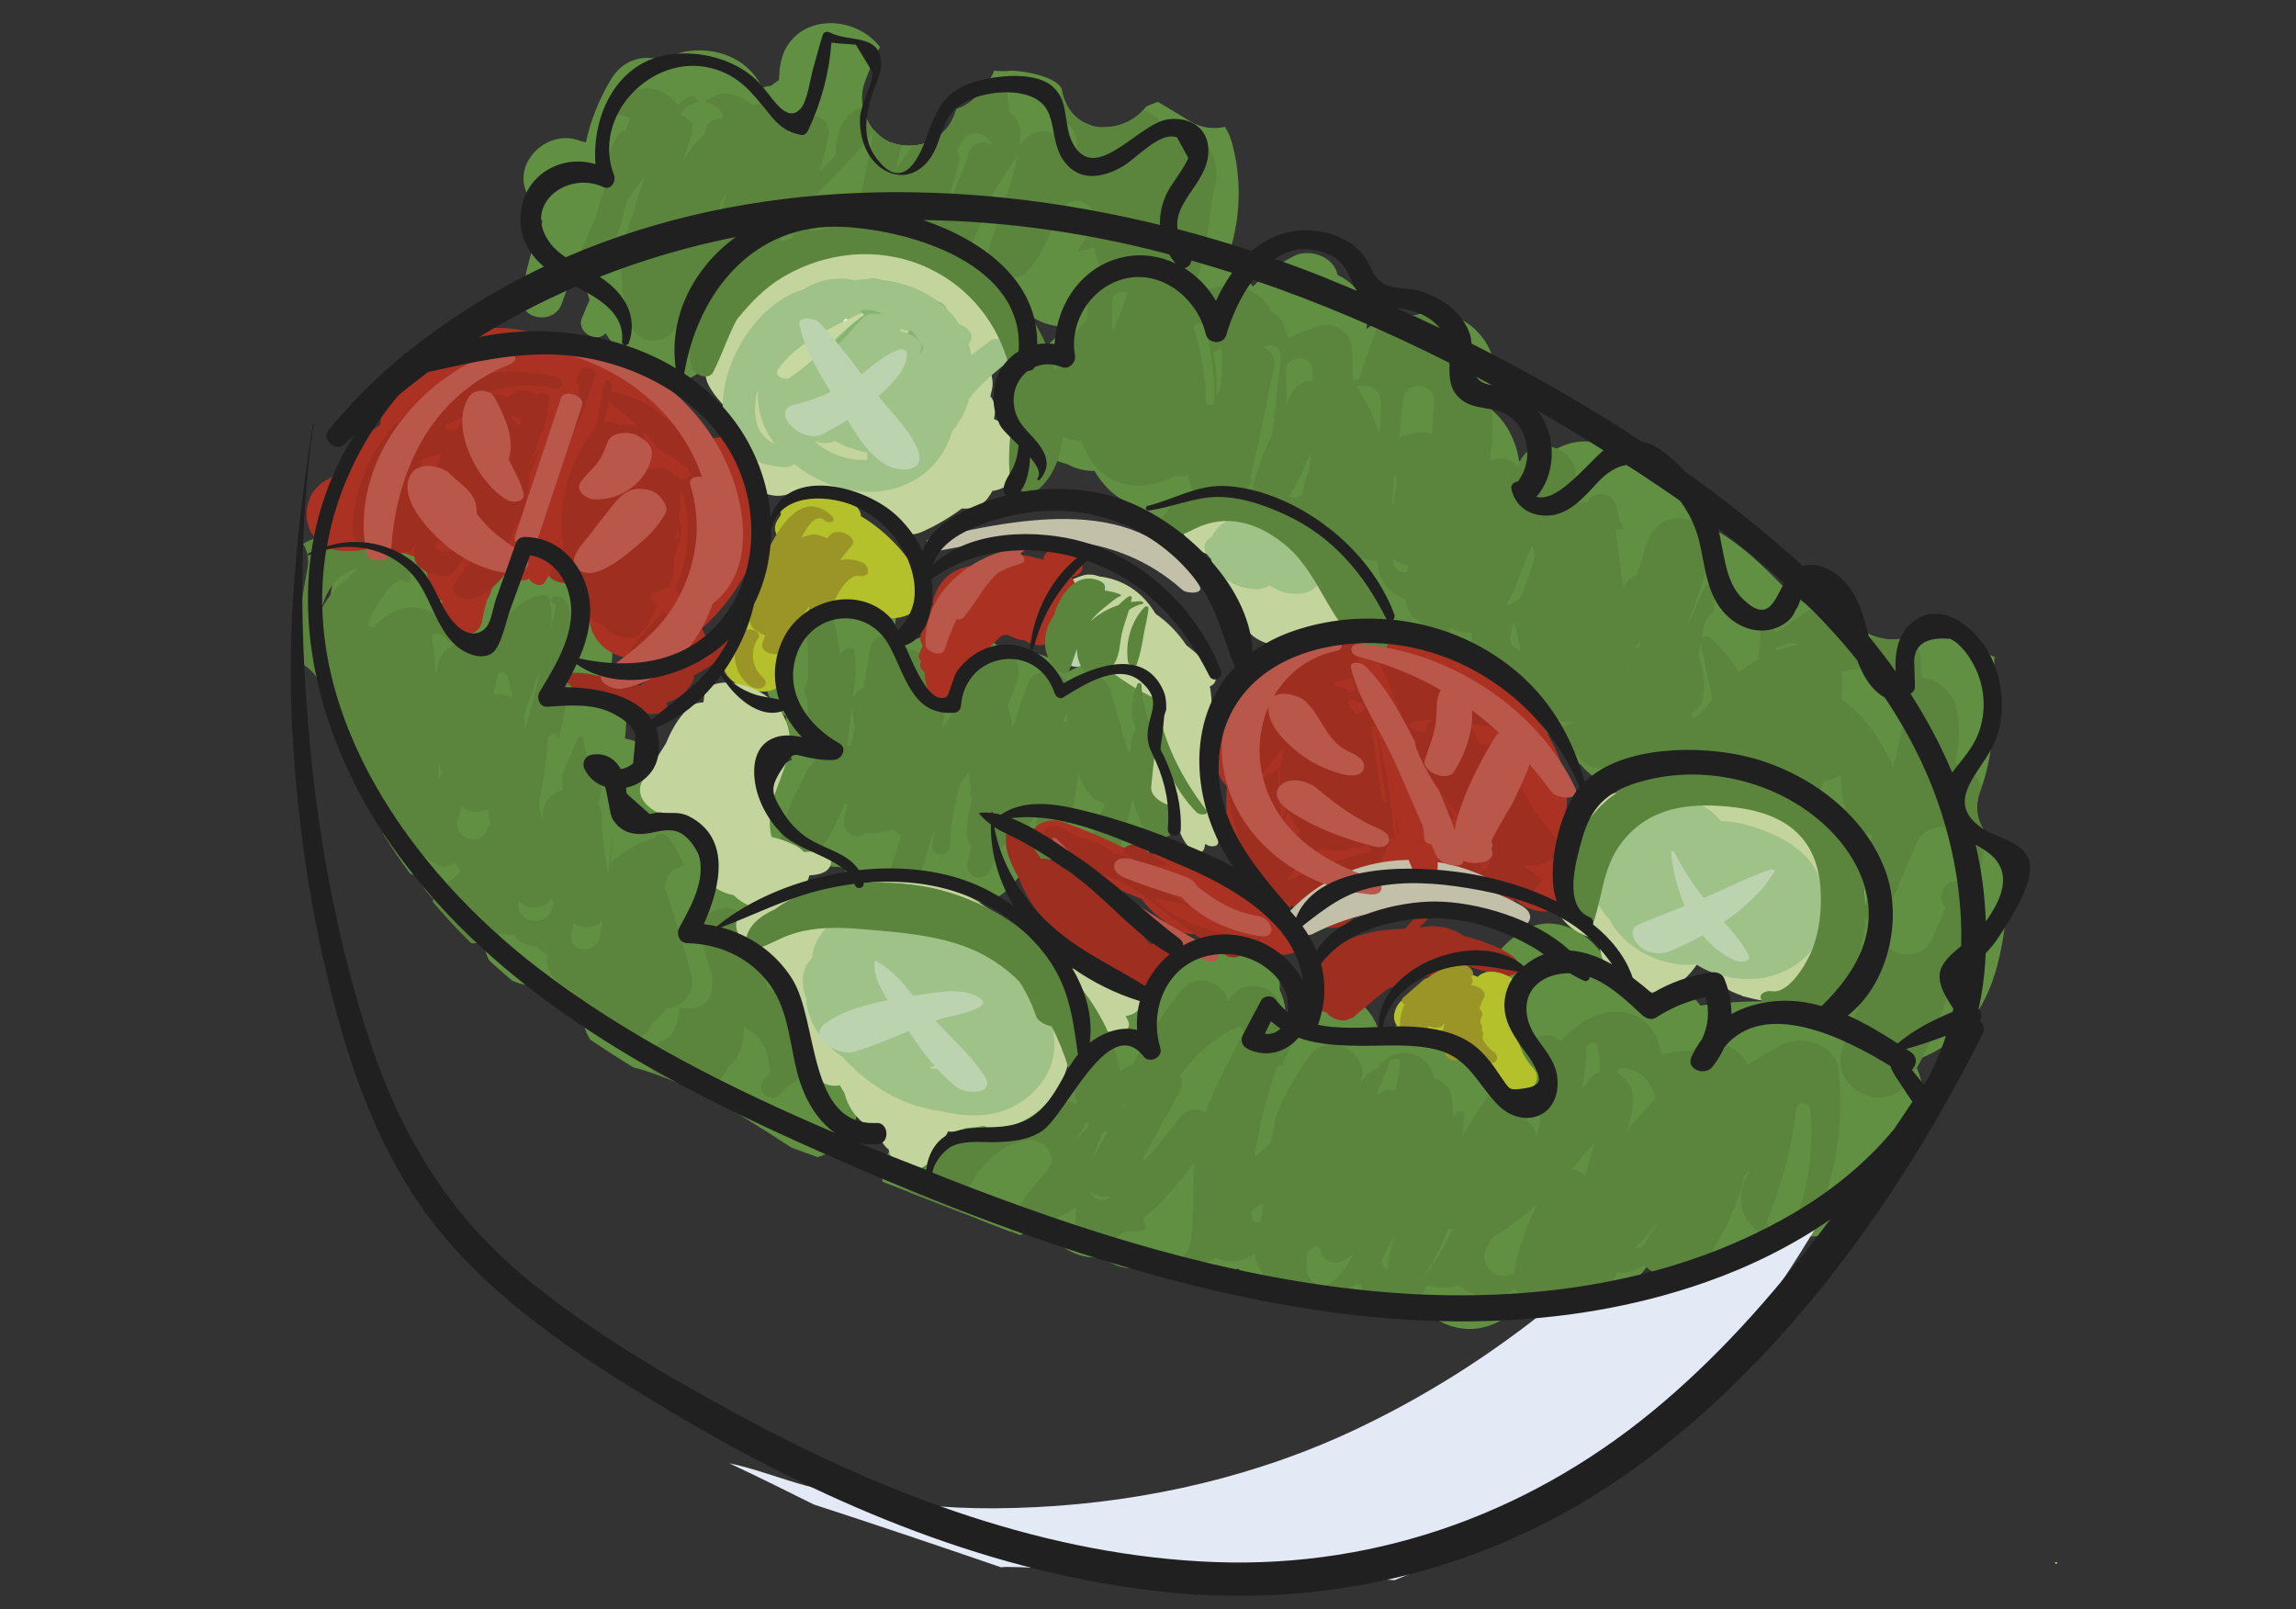 <?xml version="1.0" encoding="utf-8"?>
<!-- Generator: Adobe Illustrator 23.1.1, SVG Export Plug-In . SVG Version: 6.00 Build 0)  -->
<svg version="1.1" id="Capa_1" xmlns="http://www.w3.org/2000/svg" xmlns:xlink="http://www.w3.org/1999/xlink" x="0px" y="0px"
	 viewBox="0 0 1946 1364" style="enable-background:new 0 0 1946 1364;" xml:space="preserve">
<rect x="0" y="0" width="1946" height="1364" fill="#333333" stroke="none"/>
<style type="text/css">
	.st0{fill:#629043;}
	.st1{fill:#5B853D;}
	.st2{fill:#AB3222;}
	.st3{fill:#C3D59C;}
	.st4{fill:#B4C12B;}
	.st5{fill:#9E2E1F;}
	.st6{fill:#86B472;}
	.st7{fill:#9FC288;}
	.st8{fill:#C3C0AA;}
	.st9{fill:#9B9427;}
	.st10{fill:#E3E9F5;}
	.st11{fill:#FFFFFF;}
	.st12{fill:#C7D9A0;}
	.st13{fill:#BBD4AF;}
	.st14{fill:#BA574B;}
	.st15{fill:#DECF68;}
	.st16{fill:#202020;}
</style>
<g>
	<path class="st0" d="M500.2,881.1c11.9,8.1,24.1,15.9,36.4,23.5c49.7,13.1,91.4,40.3,134.2,68.1c7.4,2.7,14.8,5.4,22.2,8.1
		c17.7-5.5,32.5-19.7,34.3-43.5c1.7-22.2-2.9-45.1-17.9-61.2c0.5-13.3,0-26.6-1.6-40.6c-3.1-26.7-26-38.7-49-38.1
		c-4.6-4.9-10.2-8.8-16.3-11.4c-2.3-14.3-11.5-27.4-23.7-35.4c0.7-4.9,1.3-9.8,1.9-14.6c2.9-24.4-10.2-39.9-27.9-46
		c-4.1-13.1-12.6-22.9-23.3-28.5c-5.2-18.5-21.6-32.2-39.8-35.6c0.5-5,0.8-10.1,1.1-15.1c0.8-14.5-6-27.4-16.2-36.3
		c0.7-2.3,1.5-4.5,2.2-6.8c6.1-18.5-1.1-35.3-13.5-46.1c1.1-4.7,2.2-9.4,3.2-14.1c3.9-18.1,0.1-36.6-16.3-47.5
		c-13.9-9.3-38.4-10.1-50.4,3.3c-7.1,8-13.9,16.3-20.2,24.7c-3.3,2.6-6.2,5.8-8.5,9.7c-3.5,5.9-6.8,11.8-10.2,17.7
		c-0.3,0.5-0.6,1.1-1,1.6c-0.3-0.1-0.5-0.2-0.7-0.3c-4.7-11.4-14.4-18.8-25.2-21.4c-0.1-0.9-0.2-1.8-0.3-2.7
		c-4-27-41.4-33.6-57.2-13.7c0.1-4.5,0.1-9,0.1-13.5c0.3-19.1-25.4-19.2-28.7-1.5C281,500,273.8,536,267,572.2
		c3.6,4.5,6.4,10.1,8.1,17c6.1,24.4,14.3,47.4,24.1,69.2c1.5-0.7,3-1.5,4.3-2.5c1.2,1.8,2.6,3.5,4,5.1c0.3,14.4,8.3,25.3,19,31.4
		c-1.4,5.2-1.8,10.1-1.5,14.7c7,11.4,14.6,22.5,22.5,33.2c2.4,1.2,4.9,2.2,7.5,3c5.4,17.3,22.1,28.4,39.4,29.6
		c1.4,12,6.7,22.9,16.5,30.6c0.7,3.9,2,7.4,3.8,10.6c6.4,5.8,12.8,11.6,19.5,17.2c10,4.3,21.8,5.6,33.2,3.4
		c3.8,3.6,8.2,6.6,12.8,8.9c3.3,5.9,8,10.8,13.6,14.7C493.7,866.9,496.1,874.6,500.2,881.1z"/>
	<path class="st0" d="M1621.8,899.3c71-24.6,77.7-95,81.2-161.4c0.3-6.1,0.4-12.3,0.6-18.4c-19.6-6.4-34.2-25.4-25.1-49.4
		c13.9-36.5,11.1-75.2,11.9-113.6c-7.5-2-14.6-6-20.5-11.8c-10.9-10.8-17-16.2-27.9-24.1c-1.3,1.6-3,3.9-4,5.3
		c0.1-0.2,0.3-0.3,0.4-0.4c-2.1,2.8-1.6,2.2-0.4,0.4c-17.7,23.7-56.4,20.1-69.5-3c-7.8,1.3-15.5,3.9-22.7,8.4
		c-5.5-11.7-15.6-21.3-27.4-27c-17.8-18.3-36.1-37.2-57-50.6c-8.3-5.3-17-9.3-26-12.6c-15.2-24.8-34.3-45.8-60.8-58.8
		c-22.5-11.1-44.3-12-64.6,4.3c-2.3,1.8-4.4,3.8-6.4,5.8c-4.7-0.7-9.5-0.8-14.3-0.4c-0.6-0.6-1.2-1.2-1.9-1.8
		c-1.2-8.2-3.8-16.4-8.1-24.4c-4.4-8.2-10.6-15.2-17.9-20.8c1.3-4.2,2.7-8.3,3.9-12.5c12.7-43.4-34-82.5-72-62.5
		c-11.9-1.9-24.5,0.6-35.3,9c3.9-19.4-6.8-38.1-24.3-45.9c-2.9-15.7-23.9-22.8-37-16.1c-13.2,6.7-24.5,15.7-34.8,25.9
		c-6.1-8.3-14.5-14.6-24-17.2c12.9-32.7,15.8-68.3,6.6-103.5c-1.4-5.5-3.6-10.3-6.3-14.7c-9.5,2.1-19.8,1.1-29.1-4.5
		c-9.1-5.5-18.3-11.1-27.5-16.6c-2.2,0.6-4.4,1.4-6.6,2.3c-1.1,0.5-2.3,1.1-3.5,1.6c-8.7,11.6-23.1,17.9-36.7,17.5
		c-3,1.4-6,2.8-9,4.1c-0.4,0-0.7,0-1.1,0c0-1.9-0.1-3.8-0.1-5.8c-11.6-3.6-21.4-13-24.5-29.6C898,65,864.8,59.1,854.9,60.1
		c-4.3,0.4-8.3,0.3-12.2-0.3c-4.1,9.6-10.3,18.4-18.5,25.1c-4.3,3.6-8.8,6-13.3,7.5c-0.5,1.3-0.9,2.5-1.4,3.8
		c-7.4,21.4-29.8,31.7-51.2,25.7c-20.9-5.9-32.6-31.2-25.7-51.2c3.7-10.6,8.2-20.8,13.2-30.9c-24.8-32-83.4-27.1-85.3,23.1
		c-0.1,1.6-0.2,3.3-0.3,4.9c-2.3,1.6-4.5,3.2-6.6,4.9c-2.6,0.2-5.1,0.8-7.7,1.6c-1.6-3.4-3.5-6.7-5.8-9.7
		c-13.3-17.4-36-24.3-57.1-21.2c-8.2,1.2-15.2,4.1-21.9,7.6c-15.5-4.9-33.1-1.1-43.6,16.8c-10,17.1-17,34.3-20.9,52.8
		c-2.5-0.4-5-1-7.5-2.1c-26.9-8.3-56.4,21.1-41.3,47.7c9.1,16,17.7,32.2,26.5,48.3c4.8,8.9,12,14.6,20.2,17.2
		c4.4,33.8,23.2,65.1,52.2,86.1c20,14.5,51.2,3.5,58.2-19.9c6.2-20.7,12.6-41.4,18.9-62.1c3.5-2.7,6.5-6.1,8.7-10.2
		c4.5-8.7,9.4-17,14.5-25.1c14.2,16.7,39.5,24.5,58.6,13.8c12.2,3,25.4,2.9,38.7,0.7c10.9,21.1,33.7,30.4,54.5,25
		c10.9,14.4,28.9,23.1,46.9,19.6c4.4,0.7,8.9,0.9,13.4,0.6c3.8,2.7,8.1,4.8,12.6,6.3c10.4,7.7,23.2,11.6,35.7,9.7
		c-19.5,13-34.5,32.4-44.6,55.1c-10.5,23.6,7.9,49.1,28.9,57.7c4.3,1.8,8.6,3.3,13,4.5c6.9,3.7,14.9,5.8,23,5.7
		c1.4,2.4,2.9,4.8,4.7,7.1c8.4,11.3,18.1,18.2,28.7,21.8c13.2,17,38.5,25.7,59.7,15.7c15.1-7.1,29.8-15,44.1-23.6
		c6,4.3,13,7.5,20.3,9.1c6.9,16.2,21.7,29.5,38,33.5c0.2,15.7,5.5,28.3,14.2,37.3c0.6,19.4,13.7,38.6,30.5,46.6
		c17.5,8.2,35.2,6.7,50.1-2.3c4,29.3,38,53,66.8,47c8,5.6,17.2,9.4,26.6,10.4c-0.8,21.9,11.6,38.1,28.4,46.3
		c20,24.1,58.7,32.2,83,1.3c10.4,4.1,21.9,5.7,33,4.1c5.6,5.5,12.5,9.8,20,12.7c12.2,24.3,42.4,36.1,67.7,27.7
		c1.6,0.4,3.2,0.8,4.7,1.1c-6.9,17.2-3.5,35.5,5.6,50.3c-9.8,22.1-7,47,8.2,63.8l-6.3,17.8c-3.2,9.1-3.4,19-1.3,28.5
		c-27.9-6.5-57.7-7.8-85.5-5.9c-9.3,0.7-18.5,1.5-27.7,2.8c-15.4-21.3-44.4-33.1-68-19.1c-2.3-1.4-4.6-2.8-7-4.1
		c-5.2-32.1-45.6-59.2-75.8-39.9c-20.2,12.9-33.4,31.4-35.2,52.7c-0.2,0.6-0.5,1.2-0.7,1.8c-3,7.5-4.2,14.5-4.1,20.9
		c-19.2-12.9-46.9-14.6-64.6,2.3c-5.3,5.1-10.5,10.3-15.7,15.6c-3.6-39.1-50.6-57.7-80.5-24.3c-0.3-6.5-2.1-13.2-5-19.3
		c2.4-29.8-35.5-57.1-62.8-40.7c-39.2,23.5-73.2,53.4-99.5,89.8c-8.2,9.8-15.1,20.7-20.4,32.4c-2,3.6-3.9,7.3-5.7,11.1
		c-1.6,3.3-2.8,6.7-3.7,10.1c-2.6,1-5.1,2.2-7.6,3.5c-5.4-25.6-43.2-39.3-60-12.5c-4.6,7.3-8.4,14.7-11.7,22.3
		c-2.6,3.8-5.5,7.3-8.7,10.4c-24.7-22-59.6,4.3-56.6,34.9c0,0.5,0.1,1,0.1,1.4c39,15,77.9,30.3,116.9,45.3
		c6.8-4.3,13.6-8.4,20.5-12.4c4.6,19.9,27.4,33.6,47.9,31c15.8,11.7,38.4,14.5,52.6-1.6c1.2-1.3,2.3-2.7,3.5-4.1
		c12.3,17,39.2,24.7,60,15.3c16.1,20.2,49.2,27.6,71.3,9.8c3.1,3.8,6.9,7.4,11.5,10.5c11,7.4,23.8,9.8,36,8
		c11.5,5.9,24.5,7.8,36.7,4.1c20,23,58.5,28.7,84.9-4c4.7-5.8,9.2-11.8,13.6-17.9c4.3,0.2,8.5-0.1,12.7-1.1
		c21.4,19.1,56.1,22.1,78.6-9.5c3.2-4.5,6.2-9.1,9.1-13.8c4.3,2.1,9,3.7,13.8,4.5c21.1,13.6,45.2,10.3,66.2-4.5
		c8.9-6.2,17.9-12.2,27-18c19,7.8,43,7.1,57.3-8.9c6.6-7.4,13.3-14.9,19.9-22.3c7.1-6.5,15.2-12.3,21.2-19.8
		c11.1-13.8,19.1-29.6,21-47.5C1632.2,928,1628.9,912.5,1621.8,899.3z"/>
	<path class="st0" d="M990.5,585c-21.7-38.6-55.4-32.1-86.2-15.1c-7.8-9.3-18.6-15.8-31.9-16.9c-6.6-0.5-13.3,0.2-19.5,2.1
		c0,0,0,0,0,0c-8.5-11-20.8-18.9-37.3-21.1c-14.3-1.9-26.9,1-37.2,7.2c-7.4,0.3-15,2.7-22,7.5c0.4-3.1,0.4-6.1,0.2-8.9
		c1.8-8.1,3-16.4,3.7-25.2c2.2-27.4-27.3-43.2-50.5-33c-36.8,16.1-59.1,51.6-61,91.3c-0.7,15.2,6.6,27.3,17.4,34.3
		c-0.5,13,0.6,25.7,5,36.6c-3.2,1.7-6.5,3.4-9.7,5c-29.6,14.9-30.4,67.1,5.4,75.6c12.8,3,30.7,10.9,43.7,10.3c1.5,0.4,3,0.7,4.5,1.1
		c8.7,17.4,24.3,29.5,44.1,31.9c16.4,2,32-2.1,46.7-9.5c14.3,9.1,33.3,10.1,47.7-4c14.7-14.4,23.6-30.7,27.4-47.1
		c3.6,1.7,7.5,2.9,11.4,3.4c0.8,38.2,53.7,52.5,75.5,20.9C993.6,694.1,1014.8,628.2,990.5,585z"/>
	<path class="st1" d="M523.3,877.4c8.2,5.9,21.2,3.8,26.8-5c1.2-1.8,2.2-3.7,3.2-5.6c6.3-4.9,11.7-11.3,15.8-18.3
		c2.9-4.9,5.5-10.2,7.7-15.7c0,0.2,0,0.4,0,0.6c0.3,10.6-0.1,21.8-2.8,32.1c-1.2,4.7-2.5,8.6-5.7,12.2c-2.1,2.3-13.6,7.1-4.4,4.1
		c-8.9,3-14.4,10-12.9,19.8c0.5,3,1.4,5.6,2.5,8.1c13.2,4.5,25.9,9.9,38.3,16c2.4-0.6,4.8-1.5,7.1-2.5c9.1-4.4,15.1-11.2,18.8-19.3
		c1.5-1.2,2.8-2.5,4.1-4.1c6.7-8.4,9-18.5,8.7-29.4c6.4,3.2,11.8,7.5,15.9,14.2c4.6,7.6,4.7,16.4,6.6,24.7l-4.9,4.9
		c-3.4,3.4-4.4,9.3-0.8,13c3.3,3.4,9.4,4.5,13,0.8l7.3-7.3c0.2-0.1,0.5-0.1,0.7-0.2c19.8-8.6,16.4-37.6,9.7-53.5
		c-8.3-19.7-27.2-35.4-48.8-36.8c-2.4-0.2-4.6,0.2-6.7,0.8c-4.5-14.3-9.7-27.9-11.8-39c-0.5-2.6-4.5-2.3-4.6,0.4
		c-0.1,3.5-0.5,7-0.8,10.5c-1.7-3.3-3.5-6.5-5.5-9.5c-1.5-2.4-6.8-9.7-12.5-14c0.3-20.2-3.7-40.3-12.7-56.9c-0.3-0.6-0.7-1.2-1-1.8
		c-2.4-4.2-5-8.1-8.1-11.8c-3.1-3.7-10-2.8-11.6,2c-0.9,0.1-1.9,0.3-2.9,0.6c-13.8,4.2-24.1,11.3-33.7,20.1
		c4.9-26.1,0.6-51.4-13.6-75.2c-1-1.6-3.3-2-4.7-1.1c-0.8-10.4-2.4-20.1-4.7-28.8c-0.6-2.4-3.5-2.3-4.5-0.3
		c-8.5,18-15.9,36.3-23.8,54.5c1.2-11.1,1.7-22.4,1.4-33.5c10.1-30.4,15.3-62.6,16.3-93.6c0.3-8.3,4.3-44.3-9-47.6
		c-4.3-1.1-5.6-1.8-7.7,2.9c-0.1,0.3,0,0.7,0.2,0.9c0.5,0.5,1,1.1,1.5,1.6c0.7,0.7,1.7-0.2,1.2-1c1.9,2.8-0.3,12.7-3.1,22.7
		c1.1-8.6,1-16.9-1.1-24.5c-0.8-3-3.5-5-6.7-4.4c-20,3.9-35.1,22.4-46.3,43.5c-0.6-0.5-1.4-0.8-2.2-0.6c-27.4,6.8-51.2,32.4-65,62.9
		c-0.5-3.9-0.9-7.8-0.9-11.9c-0.1-13.3,14.3-83.2,36.1-53.9c1.4,1.9,4.5,0.2,4-2c-3.3-13.4-14.5-23.8-28.3-26.7
		c-21-4.4-37.4,10.6-47.8,27c1.6-7.7,3.8-15.2,7-22.4c1.9-4.4,20.1-36,28.3-26.9c1.4,1.6,4.5,0.8,4.5-1.6
		c-0.2-11.6-9.2-19.6-21.3-19.9c-1.1,0-2.2,0.1-3.3,0.2c-15.1-24.2-44.1-24.1-66.9-11.1c3.5,6.2,5.1,13.1,3.8,20.4
		c-4.4,23.5-8.2,47.1-11.4,70.8c2.9,3.2,5.2,6.9,7,10.9c8.5,4.8,15.5,13.4,18.7,26.1c8.9,35.4,22,68.1,38.4,98.2
		c3,3.7,6.3,7.3,10,10.6c5.4,4.9,11.8,7.2,18.1,7.4c6.4,12,16.4,21.9,30.7,28.4c4.2,1.9,9.9,0.5,13.8-2.7c0.4,0.8,0.7,1.6,1.1,2.4
		c1,2,2.3,3.6,3.7,5c-4.3,4.1-8.8,8-13.7,11.5c-6,4.3-9.2,9.3-10.4,14.5c10.3,12.2,21.2,23.9,32.7,35.2c0.9,0,1.7,0.1,2.6,0
		c8.8-0.7,16.3-3.9,22.6-8.6c3.6,0.9,7.4,1.4,11.2,1.3c1.9,3.5,5.4,6.4,8.9,7.8c3.4,1.4,6.8,2,10,2.3c2.9,2.8,6.1,5.3,9.8,7.3
		c-1.8,5.3-0.9,11.5,3,16.6c4.9,6.4,10.9,10.8,17.5,13.5c-1.1,16.9,13,32.4,29,36.4C517.1,876.9,520.2,877.3,523.3,877.4z
		 M294.6,490.5c-0.6,0.4-1.2,0.8-1.8,1.2l0,0c-8.3,6.5-15.1,14.6-20,24.1c3.4-16.4,15-30.6,31-34.2
		C300.5,484.3,297.4,487.3,294.6,490.5z M438.6,636.7c1.2-8.6,2.6-17.2,4.6-25.7c3.1-13,9.4-28.2,14.8-43.8
		c-3.4,15.4-7.1,30.7-11.6,45.8C444,620.9,441.4,628.8,438.6,636.7z"/>
	<path class="st1" d="M1558.5,907.4c-1.9-21.6-29.6-30.7-46.6-22.5c-10.8,5.2-21.1,11.3-30.9,17.9c-6.1-15.3-27.7-25.1-42.3-15.8
		c-1.9,1.2-3.7,2.5-5.6,3.8c-8.5-0.5-16.8,0.8-24.7,3.5c-4-20.9-14.8-37.4-40-36.6c-17.9,0.5-33,10.8-45.6,25.1
		c-7.2-8.4-19.9-6.3-26.1,1.9c-19.8,26.5-42.7,50.2-57.9,79.7c1-6.3,1.8-12.6,2.3-19c0.3-3.5-4.7-5.2-6.6-2.2
		c-0.9,1.4-1.7,2.8-2.5,4.2c-0.4-5.4-0.8-10.9-1.4-16.3c-1.1-9.4-7.4-15-15-17.2c-3.1-19.8-30.3-31.3-46.2-10.9
		c-0.6,0.7-1.1,1.5-1.6,2.2c-4.8,1.8-9.4,5.2-13.1,10.6c-0.4,0.7-0.9,1.3-1.3,2c8.7-25.1-26.6-46.3-44-22.1
		c-22.3,31-36.9,66-44,103.6c-1.3,6.8-2.7,15.3-3.6,24.4c0-0.1-0.1-0.1-0.1-0.2c-0.6-4.7-0.6-9.5,0.1-14.2
		c0.5-13.3,2.2-26.5,4.7-39.6c5.2-27.4,13.9-53.8,25.6-79c4.9-10.6-2.8-19.1-12.2-21.3c1-2.1,2-4.2,3-6.3
		c11.2-23.1-24.9-37.5-38.8-19c-1.2,1.6-2.3,3.3-3.5,4.9c-3.5-17-26-26.4-40.1-8.6c-15.5,19.5-29.2,40.3-40.7,62.3
		c-5.1,0.8-9.9,3.8-12,9.5c-2.8,7.4-6.4,14.6-10.6,21.6c-2.2,3.2-4.3,6.4-6.4,9.7c-5.9,8.4-12.7,16.4-20.2,23.6
		c2.4-3.1,4.8-6.3,7-9.6c9.4-14.2-6.2-28.5-20.3-23.1c-38.4,14.7-75.3,32-113.5,47.2c-13.3,5.3-16.6,17.6-13.7,28.8
		c15.2,5.9,30.4,11.8,45.5,17.7c3.8-1,7.6-2.1,11.3-3.4c0.2,3,1,5.9,2.3,8.7c9.2,3.6,18.5,7.2,27.8,10.7
		c20.5-3.6,39.1-10.7,55.2-20.7c-0.7,6.8-0.9,13.5,0,20c1,7.2,12.2,9.4,15.8,3c1.6-2.9,3-5.9,4.1-8.8c4.9,2.4,10.3,3.7,15.6,4
		c5.6,2.6,12.5,3.2,21.1,1.2c3.6-0.9,7.3-3,9.9-5.9c2,0.2,4.1,0.1,6.1,0c0.6,4.2,1.3,8.4,2.2,12.6c5.3,23.5,28.8,26.8,43.7,16.6
		c9.9,4.6,21.4,4.3,32.4-3.5c3.2,13.6,10.2,24.9,23.8,29.9c6.4,2.3,11.7,2.6,16.1,1.4c16,5.5,34.7,3,47.2-6c1.3,0.8,2.7,1.5,4.1,2.1
		c1,11.3,6.5,20.3,21,21.4c15.8,1.2,26.6-8.5,34.2-21.7c0.1,0,0.3,0.1,0.4,0.2c10.5,2.4,19.4,2,26.8-0.5c3.9,3.7,8.7,6.4,13.9,8
		c3.8,10.1,18,13.1,25.3,3.2c1.5-2,2.7-4.1,4.1-6.1c3.6-1.9,7-4.1,10.2-6.8c-0.3,4.3-0.5,8.7-0.6,13c-0.1,6.6,1.7,12.4,4.8,17.3
		c17.4-3.8,37-9.4,53.2-2.2c0.6,0.1,1.1,0.2,1.7,0.3c7.9-12,15.1-24.6,21.4-37.6c7.8,0.8,15.9-1.1,22.6-6.3
		c13.8,13.8,38.2,16.1,52.8-4.3c15.6-21.9,26.3-45.9,32.5-70.9c1.5-2.1,3.1-4.2,4.7-6.3c-1,2.3-2,4.5-3.1,6.7
		c-22.4,44.3,41.1,76,61.2,30C1558.3,988.7,1562.2,948.8,1558.5,907.4z"/>
	<path class="st1" d="M1682.9,705.4c-7-9.1-9.7-21.3-4.4-35.3c0.4-1,0.7-2,1-3c-4.1-10.9-12.3-18.2-22.2-20.5
		c0.1-0.4,0.1-0.7,0.2-1.1c4.1-22.8,7.4-53.7-16.2-67.3c-4.1-2.3-8.3-3.6-12.6-4c-0.1-5.6-0.3-11.1-0.8-16.7
		c-0.8-8.3-5.4-13.8-11.5-17.1c-9.2,2.5-19.2,1.9-27.9-1.3c-7.1,2.6-14.1,5.4-20.9,8.4c-0.1-7.6-0.5-15.2-1.6-22.8
		c-1.9-14.2-20-18.1-30-10c-9.8,8-20.4,14.7-31.1,21.3c-3.6-7.3-10.2-11.7-21.2-11.4c-10,0.2-21.5,5.5-32.6,12.6
		c1.7-12.5,2.4-25.1,1.7-37.8c-0.3-4.7-6-5.8-8-1.5c-5.4,11.7-10.4,23.4-15.6,35c6.8-19.5,13.7-38.9,20.5-58.4
		c11.9-33.9-39.4-50.3-52.6-17.5c-6.3,15.7-12.6,31.4-19,47.1c0.1-14.7-0.8-29.4-2.6-43.4c1.9-7.9,0.5-14.7-3-20
		c-0.7-4.1-1.5-8.1-2.4-12c-2.9-13.3-24.1-13.3-25.7-0.1c-6.6,1.1-12.8,4.8-16.8,11.6c2.3-9.9,4.7-19.7,7.2-29.2
		c8.4-31.3-38.2-47.4-48.2-16c-17.5,54.8-44.4,113.4-38.8,171.9c1.2,12.3,14.7,14.8,23.9,10c1.1,1.8,2.2,3.6,3.6,5.3
		c6.7,8.4,16.1,10.7,25.1,9.1c0,0.6,0,1.2,0.1,1.9c-3.2,17.1,12.4,37.1,28.7,33.3c1.6,7.8,7,15,14.4,20.4c4.2,3,9.9,4.7,15.5,4.9
		c0.7,25.3,38.3,33.4,50.5,6.8c0.8-1.8,1.6-3.6,2.5-5.4c3.7,25.2,38.2,39.9,55.3,15.2c0.2,25.2,35.6,36.9,53.2,20.7
		c5,21.3,32.4,36.1,51.9,22.7c-3.9,8.6-7.9,17.3-11.9,25.9l0.8,0.2c-8.1,30.1,23.1,51.1,46,39c-14.2,38-32.7,73.9-45.9,112.3
		c-11.6,33.5,36.6,57.5,56.2,27.5c23.6-36.3,36.3-80.9,46.9-122.5C1671.5,767.5,1681,735.3,1682.9,705.4z M1459.6,569
		c-8.2,8-16.3,16.9-23.5,26.6c2-5.5,3.8-11.1,5.6-16.7c8.6-10.7,18.9-22.6,26.2-28.3C1465.6,556.4,1462.8,562.6,1459.6,569z
		 M1509.5,585.3c-3.2,3-6.2,6.2-9.1,9.5c2.4-7.6,4.4-15.2,5.8-22.5c3.9-4.9,8.3-9.2,13.1-12.9C1516.2,568.2,1513,576.8,1509.5,585.3
		z"/>
	<path class="st1" d="M898.8,102.7c1.6-4.6-5.1-8-7.8-3.8c-11.6,17.9-24.4,34.5-39.2,49.7c3.1-6.6,6.3-13.2,9.5-19.8
		c6-12.2,5.4-26.6-6.9-34.9c-7.3-4.9-17.5-5.3-25.5-1.4c1-2.2,1.9-4.3,2.8-6.3c1.7-3.7,2-7.3,1.5-10.6c-2.7,3.3-5.6,6.5-8.9,9.2
		c-4.3,3.6-8.8,6-13.3,7.5c-0.5,1.3-0.9,2.5-1.4,3.8c-7.4,21.4-29.8,31.7-51.2,25.7c-1.3-0.4-2.6-0.8-3.8-1.3
		c-0.6,0.8-1.2,1.5-1.8,2.3c-11.4,13.6-22.7,25.2-26.8,41.3c-5.3-5.4-12.5-9-20-9.8c5.2-7.2,9.5-15.1,12.7-23.6
		c1.7-4.4-4.7-7.3-7.3-3.6c-4.7,6.7-10.3,12.6-16.5,17.6c1.2-4.3,2.3-8.7,3.3-13.1c6.9-31.9-36.7-41.7-45.7-17.5
		c-7.3,10.7-14,22.2-20.2,33.8c2.6-7,5.8-14.1,9.8-21.1c4.7-8.2,5.3-16.3,3.3-23.5c2.2-6.6,4.3-13.2,6.6-19.8
		c1.3-3.8-4.4-5.6-5.8-1.9c-1.6,4.1-3.4,8.1-5.4,12c-4.9-7-12.5-12-20.6-13.6c-5.2-1.8-11.4-1.1-16.4,2.1c-4.4,2.2-8.6,5.7-12,11.1
		c-0.1,0.2-0.3,0.5-0.4,0.7c0.2-2.3,0.2-4.6,0.1-6.8c-0.2-5.1-5.3-7.3-9.4-4.5c-15.5,10.6-27.7,30.5-38.3,45.9
		c-3.2,4.7-6.7,9.5-10.1,14.4c5.2-14.4,11.4-28.4,17.6-42.3c6.4-14.2-14.8-22.4-23.3-11.4c-24.6,31.9-69.9,84.6-52.5,129
		c12.4,31.6,63.6,36.4,74.9,1.6c0,0,0-0.1,0-0.1c0,0,0.1,0,0.1,0c0.5,8.2,1.8,16.3,4.3,24c5.3,16.6,22.9,28.2,38.9,22.9
		c12.8,16.3,41.8,16.7,54.2-2c1.5-2.3,2.9-4.6,4.3-7c4.2,4.4,9.7,7.1,15.3,7.7c-0.1,0-0.1,0.1-0.2,0.1c0.3,0,0.5-0.1,0.8-0.1
		c3.3,0.2,6.6-0.4,9.7-1.7c12.6-3.9,20.5-14,27.6-26.5c7.3-12.9,15.2-25.5,23.6-37.8c1.6-2.3,2.7-4.6,3.6-6.9
		c3.5,2.1,7.8,3.1,12.6,2.6c16.9-1.7,30.9-12.2,42.8-26.6c-0.1,4.7,0.3,9.4,1.7,14.1c2.4,8.2,10.8,15.9,20.1,13.1
		c0.4-0.1,0.7-0.2,1-0.4c-0.7,1.5-1.4,3-2,4.6c-2.8,7.5,4.7,16.6,12.7,14.3c7.3-2.1,14-5.8,20.2-10.4c0,1-0.1,2.1-0.1,3.1
		c0.3,11.3,17.8,16.5,21,4c2.8-10.7,3.2-21.9,2.6-33.1C880.7,154,891.1,124.6,898.8,102.7z"/>
	<path class="st0" d="M855.9,1043.5c3.9-8.4,6.6-17.2,11-25.5c5.3-10,14.1-17.5,21.1-26.2c9.9-12.3-4.2-27.2-17.2-25.5
		c-27.4,3.7-53.1,33.3-55.1,61.6C829,1033.1,842.4,1038.3,855.9,1043.5z"/>
	<path class="st0" d="M973.1,918.4c-30.6,21.7-50,50.2-49.6,88.8c0.1,10.4,16.1,14.8,19,3.6c7.7-29.9,18-62.2,36.4-87.3
		C981.6,919.6,976.4,916,973.1,918.4z"/>
	<path class="st0" d="M1008.9,1053.9c5.3-30.4-0.9-61.2,6.8-91.7c7.8-30.9,23.4-57.4,37.4-85.6c1.7-3.4-1.1-7.2-4.9-5.6
		c-60,25.6-106.1,130.8-67.9,188.9C988.8,1072.9,1006.2,1069.2,1008.9,1053.9z"/>
	<path class="st0" d="M1069.3,1032.4c3.9-41.8,9.4-83.2,21.2-123.5c1.7-5.7-6.8-8.6-8.8-2.9c-14,41.1-22.5,82.4-20.7,126
		C1061.3,1037.1,1068.8,1037.7,1069.3,1032.4z"/>
	<path class="st0" d="M1166.2,1000c9.4-32.7,15.1-64.8,20.7-98.2c0.9-5.4-7.2-6.3-9-1.7c-12.1,30.5-25.8,60.7-38.8,90.9
		c-11,25.6-34,56.4-31.8,84.6c0.9,11.3,12.5,18.4,22.1,10.7C1153.1,1067.3,1158.1,1028.1,1166.2,1000z"/>
	<path class="st0" d="M1219.5,975.6c0.6-4.8-7.4-6.4-8.5-1.6c-8,34-24.5,62.7-39.4,93.9c-3.3,6.8,6.9,10.1,11,5.4
		C1205.6,1046.4,1214.8,1010.1,1219.5,975.6z"/>
	<path class="st0" d="M1237.9,1006.9c-14.9,21.6-34.9,43.9-44.3,68.5c-3.3,8.5,8.2,12.3,13.2,6.5c16.8-19.3,26.9-47.1,38.7-69.8
		C1248.3,1006.9,1241.4,1001.9,1237.9,1006.9z"/>
	<path class="st0" d="M1305.4,947.3c0.7-5.7-8.6-7.5-10-1.9c-7.3,28.3-20.7,55.4-35.4,80.6c-4.2,7.3,5.4,13.4,10.7,7.1
		C1291.9,1007.8,1301.3,979.9,1305.4,947.3z"/>
	<path class="st0" d="M1426.9,936.4c-1.6-6-10.9-5.7-11.2,0.9c-0.8,20.3-5.7,40.5-15.4,58.4c0.6-2.4,1.2-4.8,1.7-7.2
		c5.4-25.5,10.9-79.8-26.5-83.4c-5.1-0.5-6,6.7-1.6,8.5c25.2,10-2.9,65.3-10.5,78.9c-8.6,15.4-19.8,25.4-33.2,34.1
		c5.6-11,10.1-22.2,13.7-32.4c12.2-34.5,15.2-70.6,10.5-106.8c-0.7-5.5-9.4-4.7-9.6,0.8c-1.3,34.8-9.9,68-27.4,98.3
		c-15.3,26.5-41.3,43.8-56.6,69.4c-8.6,14.3,5.8,30.3,21,23.8c9.3-4,17.5-10.4,24.8-18.1c2.3,6.2,7.7,10.9,16.1,10.5
		c19.3-1,35.1-9.2,47.6-21.4c3.2,6.2,12,9.5,18.9,6.7C1431.3,1039.9,1436.8,974.4,1426.9,936.4z"/>
	<path class="st0" d="M1534.5,941.4c-0.6-7.7-11.4-8.7-12.3-0.6c-3.3,31.3-11.8,62-23.3,91.2c-5.3,13.5,16.1,20.6,21.4,7.1
		C1532.9,1007.1,1536.9,975.6,1534.5,941.4z"/>
	<path class="st0" d="M363.4,662.8c5.9,0.6,12.2-5.6,11-12.1c-3-16.1-7.5-31.7-11.3-47.7c-3.7-15.6-3.4-32-7.5-47.3
		c-1-3.6-6.3-5-8.4-1.5c-13.5,23.2-12.5,55-2.6,81.1C350.6,644.9,356.9,654,363.4,662.8z"/>
	<path class="st0" d="M379.5,524.9c-3.4-4.5-9.8,1.4-6.4,5.9c37.4,49.6,43.8,105.3,55.3,164.1c2.7,14,25.5,12.3,25.3-2.3
		C452.8,629.8,416,573.3,379.5,524.9z"/>
	<path class="st0" d="M430.3,573c-1.1-3.7-7.4-5.1-8.4-0.5c-4.5,20.4-6.5,41.3-11.9,61.5c-5.5,20.8-15.2,39.8-22,60.2
		c-4.6,13.8,15.3,24.1,23.3,11.4C433.9,669.6,442.3,614,430.3,573z"/>
	<path class="st0" d="M473.5,625.9c-0.5-5.3-8.8-4.4-9.1,0.7c-3,48-17.9,92.2-24.7,139.2c-2.3,16.3,23,20.3,28,5.3
		C482.5,726.4,478.1,672.1,473.5,625.9z"/>
	<path class="st0" d="M508.4,793.7c7.4-49.7,11.9-99.6,17.1-149.6c0.6-5.4-8.3-7.2-9.5-1.8c-11.2,49.9-22.8,99.7-31.7,150.1
		C481.6,807.5,506.1,809.1,508.4,793.7z"/>
	<path class="st0" d="M603.7,835.5c0.3-27.1,0.7-54.1,1-81.2c0.3-26.3-40.2-28.7-41-2.1c-0.9,27-1.7,54.1-2.6,81.1
		C560.3,860.6,603.4,862.9,603.7,835.5z"/>
	<path class="st0" d="M984.8,244.1c-2.9-4-10.7-1.5-10.3,3.6c1.7,21.7,7.5,42.1,7.5,64.2c0,5.7-0.1,11.4-0.4,17.1
		c-2.3-4.6-6-8.5-10.2-10.4c-8.7-4.1-22.4-2.5-27.3,7.2c-7.3,14.3-14.3,28.5-20.6,43.2c-9.2,21.4,25.4,38.5,37,18.1
		c7.1-12.5,13.5-25.2,19.7-38.1c-0.9,9.7-2,19.3-3.7,28.8c-2.6,14.4,22,19.1,25.5,4.8C1012.7,338.9,1012.3,282.3,984.8,244.1z"/>
	<path class="st0" d="M1120.2,308.5c4.7-20.2-26.3-30.4-30.7-10.2c-4.2,19.6-8.4,39.1-12.7,58.7c-4.2,19.4,25.1,29.6,29.7,9.9
		C1111.1,347.4,1115.6,327.9,1120.2,308.5z"/>
	<path class="st0" d="M1174.1,339c6.8-21.1-25.4-31.8-32.6-10.8c-10.9,31.7-21.7,62.1-26.6,95.4c-1.8,12.3,17.6,18.7,23.5,7.8
		C1154.3,401.7,1163.8,370.9,1174.1,339z"/>
	<path class="st0" d="M1204.7,360.2c0.6-5.9-9.1-7.9-10.5-2c-8.4,35-20.5,68.6-34.3,101.8c-5.8,13.9,17.4,21.9,22.4,7.4
		C1194.3,432.7,1201.1,396.8,1204.7,360.2z"/>
	<path class="st0" d="M1280.6,400.5c1.7-24.5-35.4-26.2-37.9-2c-2.3,22-7.7,44.3-13.3,65.8c-4.3,16.6,19.1,30.8,28.8,14.1
		C1272.4,453.6,1278.6,429,1280.6,400.5z"/>
	<path class="st0" d="M1310.3,510c3.5-13.5,7.1-27,10.6-40.5c2.2-8.3-9.4-12.2-12.7-4.2c-5.2,12.9-10.5,25.9-15.7,38.8
		c-4.8,11.9-11,23.6-12.4,36.4c-1.1,9.7,13.4,14.5,18.3,6.1C1304.9,535.6,1307,522.4,1310.3,510z"/>
	<path class="st0" d="M1391.7,474.2c8.8-24.8-28.6-36.6-38.5-12.8c-9.5,22.8-19,45.6-28.5,68.4c-8.8,21.3-20,42-21.7,65.2
		c-1.5,20.9,25.1,27,36.6,12.2c14.1-18.1,19.7-41.9,27.3-63.3C1375.2,520.7,1383.4,497.5,1391.7,474.2z"/>
	<path class="st0" d="M1415,505.4c-0.5-6.7-11.2-10.5-13-2.4c-3.9,17.2-9.4,33.8-17.3,49.6c-7.1,14.2-17.2,27.3-17.5,43.7
		c-0.2,9.3,10.9,19.3,20,13.1C1417.5,589,1417.2,538.1,1415,505.4z"/>
	<path class="st0" d="M1492.1,538.4c2.9-31.7-45.5-33.9-49.2-2.5c-2.2,18.4-7.4,35.4-12.1,53.2c-4.2,15.8-3.2,37.8,17,40.5
		C1484.9,634.5,1490,562.4,1492.1,538.4z"/>
	<path class="st0" d="M1595.4,678.3c6.9-24.3,25.1-67.7,13.5-92.5c-11.4-24.3-40.3-21.3-68.1-10.2c0.1-0.5,0.2-1,0.3-1.4
		c6.6-27.6-32.2-41.4-42.4-14.1c-7.5,20.1-15.4,40-22,60.3c-8.8,26.7,32,49,46,22.5c4.6-8.8,8.8-16.1,16.2-23.1
		c7.2-6.7,18.9-8.1,25.2-13.4c1,0.1,1.8,0.1,2.6,0.1c-0.2,0.7-0.4,1.4-0.7,2.1c-4.8,9.2-7.2,22.5-10.7,32.3
		c-11.5,32.4-40.1,72.1-31.6,107.1c2.8,11.4,15.8,18.7,26.7,12.9C1580.4,745.3,1586.9,708.4,1595.4,678.3z"/>
	<path class="st0" d="M1624.3,715c-9.4,22-18.8,44.1-28.3,66.1c-11.2,26.1,30.8,39.9,41.9,13.9c9.4-22,18.8-44.1,28.3-66.1
		C1677.3,702.8,1635.3,689,1624.3,715z"/>
	<path class="st0" d="M861.4,145.2c-15.7,20.4-32.2,40-49.2,59.2c-13.5,15.2-27.7,28.8-36.2,47.3c-6.7,14.5,13.2,23.1,23.5,15.6
		c34.8-25.5,54.5-79,72.4-117C874.8,144,865.2,140.2,861.4,145.2z"/>
	<path class="st0" d="M810.9,92.6c-0.4,1.2-0.9,2.4-1.3,3.6c-7.4,21.4-29.8,31.7-51.2,25.7c-1-0.3-2-0.7-3-1
		c-17.4,24.9-36.2,49-50.7,75.4C694,216,716.4,237.9,735,222.8c33.1-27.1,56.2-67.8,77.2-104.5C817.6,108.8,815.9,99.5,810.9,92.6z"
		/>
	<path class="st0" d="M680.1,143.4c-13.9,32-29.6,62.8-46.6,93.3c-13.3,23.8-28.1,45.4-32.1,72.8c-1.4,9.7,12.8,16.7,19.6,9.5
		c20.3-21.4,27.7-49,37-76.4c10.9-31.9,21.2-63.9,32.3-95.7C692.6,140.1,682.8,137.1,680.1,143.4z"/>
	<path class="st0" d="M548.6,160.9c-19,35.8-40.5,71.3-55.5,109c-4.9,12.4,15.3,22.8,21.5,10.5c18.2-36.5,30.5-76.1,44.6-114.4
		C561.3,160,551.7,155,548.6,160.9z"/>
	<path class="st1" d="M999,695.7c0.7-10.9,2.4-21.4,1.5-32.3c-0.8-10.5-0.9-21.1-0.5-31.6c1.1-26.7-39.4-28.9-41.5-2.2
		c-0.2,1.9-0.3,3.9-0.4,5.8c-0.3,0.3-0.7,0.6-1,1.1c-0.3,0.5-0.5,1-0.8,1.5c-0.9-3.5-2-7.1-3-10.8c-4-13.7-7.9-27.3-11.9-41
		c-5.3-18.3-27-19.1-36.1-7.9c-7.7-11.9-29.2-14.1-35.2,3.5c-4,11.5-7.9,23-11.9,34.5c-1.3-6.2-2.6-12.4-4-18.5
		c3.3-7.7,6.2-15.3,8.6-22.6c7.4-22.6-26.8-33.9-35.1-11.6c-0.6,1.7-1.4,3.4-2.1,5.1c-11,1.9-20.6,11-17.2,25.1
		c0.5,2.1,1,4.3,1.5,6.5c-3.7,6.1-7.6,12.1-12,17.7c3.6-16.4,6.7-33,9.8-49.7c1-5.5-7.7-5.9-8.7-0.5c-2,10.6-4.5,21-7.3,31.4
		c-1.1-9.7-2.2-19.5-3.2-29.1c-1.5-15.8-13.7-21.8-25.9-20.2c0.7-15-22.9-15.6-25.1-0.1c-1.6,11-3.6,21.9-5.7,32.8
		c-4.2,2-7.7,5.6-9.1,10.5c1.5-13.9,4.1-27,1.7-41c-0.6-3.4-5.1-4.8-7.6-2.5c-1.7,1.6-3.3,3.4-4.8,5.1c-1.1-10.5-3.2-21-5.9-31.4
		c-4-15.3-26.9-10.6-24.1,5.1c2.7,14.8,3.2,29.6,3.1,44.5l-2.9,9.6c-1.3,4.3,0,7.8,2.4,10.2c-0.3,7.5-0.5,15-0.7,22.5
		c-0.1,4.7,2.4,7.6,5.5,8.8c-0.2,5.9-0.2,11.7,0.2,17.1c0.1,1.5,0.4,2.8,0.8,4.1c-2.8,2.4-5.1,5.5-6.8,9.1
		c-8.4,17.5-19.1,35.1-21.6,54.5c-1.9,14.7,19.8,26.2,30.2,14.6c11-12.1,17.6-27.5,24-42.7c0.6,0.8,1.3,1.5,2,2.2
		c-0.9,3.7-1.8,7.5-2.7,11.3c-2.8,11.9,11.5,18.9,18.6,11.9c1,0.3,2.1,0.4,3.3,0.4c7-0.4,13.7-1.7,20.3-3.7c0.7,1.8,2.1,3.1,3.9,3.9
		c0.8,0.7,1.7,1.2,2.6,1.7c-4.6,12.8-9.8,25.6-10.3,39.1c-0.4,10.2,13,14.6,18.8,6.2c8.6-12.4,11.9-27.7,16.5-41.9
		c1.1-3.3,2.2-6.7,3.3-10c-0.9,4.9-1.8,9.9-2.4,14.9c-1.2,9.4,14.4,10.4,14.9,0.8c0.9-18.6,4.1-36.7,9.3-54.4
		c2.3-2.7,4.6-5.5,6.8-8.4c0.6,4.5,1.1,9.2,1.6,13.9c-1,2.5-0.5,5.3,1,7.7c-1.9,9.2-3.6,18.4-4.4,27.8c-0.5,5.5,1.4,9.9,4.3,12.9
		c-1.4,4.6-2.6,9.1-3.6,13.7c-2.9,12.9,14,18.6,19.5,6.5c2.5-5.5,4.7-11.3,6.7-17.2c3.3-1.8,6.1-4.7,7.8-8.8
		c1.5-0.2,3.1-0.5,4.7-1.1c13.6-5.2,18.5-17.3,22.1-30.3c-1.1,6.9-2,13.9-2.7,20.8c-0.1,1.5,0.1,2.8,0.5,4.1
		c-1.8,7.1-3.3,14.1-4.1,21.3c-1,8.4,10.1,10.5,14.6,4.8c15.4-19.8,21.8-47.9,25.1-75.2c2.2,7.3,5.5,14.2,11.5,19.9
		c3.2,3,7,4.7,10.9,5.4c-6.3,14.1-12.7,27.5-14.7,43c-1.5,11.4,16,17.2,21.6,7.2c8.1-14.4,10.8-29.8,14.5-45.7
		c0.6-2.8,1.3-5.6,2-8.3c2,8.6,5.5,16.7,9.1,24.9C975.5,716.9,998.1,711.1,999,695.7z M718,631.6c1.7-11.1,3-22.2,4.2-33.5
		c0,0.8,0,1.6,0.1,2.4c0.7,5.4,1.5,10.8,2.2,16.2c-1.2,5.3-2.4,10.7-3.7,16C719.9,632.2,718.9,631.8,718,631.6z M905.1,611.7
		c-1.2-0.1-2.4-0.1-3.6,0.1c0.7-2.3,1.5-4.7,2.2-7C904.2,607.1,904.7,609.4,905.1,611.7z"/>
	<path class="st1" d="M1431.4,1000.8c15.4-21.2,30.6-43.5,35.5-69.2l-0.7,0.2c-0.2-10.3-8.3-21.3-20.7-14.2c-7,4-13.5,9.1-19.7,14.6
		c-7-5.7-17.1-7.6-24,0.2c-18.7,21.2-39.4,42.1-57.9,64.3c-3.3-3.1-7.3-5.1-11.5-5.9c16.3-18.3,31.2-37.7,45.1-55.6
		c14.4-18.6-15.9-38.6-30.3-20.3c-13.9,17.8-29.6,33.9-45.6,49.9c2.6-13.8-19.6-25.8-31.2-11.5c-11.2,13.6-22.2,27.3-33,41.2
		c-3.3-5.1-9.4-8.3-15.8-8.8c2.7-3.5,5.3-7,7.9-10.4c14-18.2-10.8-38.6-27.5-29c1.6-18.3-25.9-32.5-39.3-13.5
		c-27.5,39-62.3,74.8-85.2,116.6c-8.1,14.8,8,27.9,21.4,18.8c5.7-3.9,11.1-8.2,16.4-12.7c1.2,1.4,2.6,2.6,4.1,3.7
		c-0.2,7.8,10,13.7,17.1,10.2c20.2-10.1,37.6-26.1,53.3-43.9c-6,14.4-11.2,29.2-13.1,44.6c-2.1,17.5,21.7,22.9,31,10.3
		c8.4-11.5,14.4-24.9,19.5-38.7c3.3,0.6,6.8,0,9.7-2.6c-0.8,9.6,10.4,18.5,20.2,13.7c16.3-8.1,31.4-19.2,45.5-31.9
		c-9.3,19.1-16.2,38.8-20,60.2c-4,22.6,32,28.1,39,7.3c1.8-5.4,3.6-10.8,5.5-16.1c4.9,8.6,16.6,13.4,26.4,8.7
		c20.7-9.9,37.2-26.9,51.6-45.2c-2.9,4.6-5.8,9.2-8.6,13.8c-12.1,19.3,17.1,38.9,29.4,19.7c8.9-13.8,17.7-27.6,26.6-41.4
		C1462.9,1012.2,1445.1,996,1431.4,1000.8z"/>
	<path class="st1" d="M1125.6,921.1c-33.7,37.9-73.4,67.5-110.5,101.7c-10.9,10.1,1,28,14.5,21.5c46.1-22,84.7-60.2,118.4-97.8
		C1162.3,930.5,1140,904.9,1125.6,921.1z"/>
	<path class="st1" d="M999.7,947.4c-11.8,16.6-25.7,31.5-39.2,46.7c14-21.4,25.7-44.9,38.5-66.8c11.1-19-17.1-38.2-28.6-19.1
		c-16.7,27.8-36,55.3-49.5,84.8c-6.9,15.1,11.2,25.3,23.6,19.9c-4.7,5.9-9.3,11.8-13.5,18.1c-6.6,9.8,4.7,23.4,15.4,17.5
		c33.5-18.4,58.4-52.3,80.6-82.8C1039.4,948.5,1012,930.2,999.7,947.4z"/>
	<path class="st1" d="M514.7,734.8c-2.9-13.6-4.6-26.7-4.4-40.6c0.4-32.5-49-35.5-50.7-2.6c0,0.9-0.1,1.8-0.1,2.8
		c-6.1-28.9-13.2-57.7-15.4-87.2c-1.1-14.3-15.2-20.9-25.8-18.4c0.6-6.8,1.4-13.7,2.5-20.5c5.3-31.7-45.1-34.4-50.2-2.6
		c-0.3,2-0.6,4.1-0.9,6.3c-1.1-11.4-2.4-22.8-3.8-34.1c-2.9-23.2-34.6-18.4-38.7,1.4c-4.4-5-10.7-8.4-17.2-8.7
		c-13.8-0.7-23.7,9.9-25.3,22.8c-3.5,27.9-0.8,54.5,10.6,80.2c7.2,16.4,26.4,14.2,35.6,3.1c0.1,5,0.2,10,0.4,15
		c0.8,25.7,38.5,28.5,40.5,2.1c0.2-2.1,0.2-4.1,0.3-6.2c3.6,13.1,9.5,25.2,18.6,34.8c6.6,6.9,15.9,7.4,22.8,3.5
		c4.1,26.9,11.1,53,23.8,74.9c6.3,10.9,25.4,11.5,30.3,0.5c4.9,10.9,12.5,19.8,24.1,23.9c6.8,2.4,16.6-0.4,20.3-7
		C520.1,763.7,518,750.5,514.7,734.8z"/>
	<path class="st1" d="M586.3,827.8c-5.8-23.3-13.1-46-20.3-68.9c-3.5-11.2-13.5-19.4-25.8-16.8c-11.1,2.4-19.8,14.4-16.8,25.8
		c6,23.2,11.9,46.3,19.3,69.1c3.7,11.4,13.8,19.9,26.5,17.2C580.5,851.8,589.2,839.6,586.3,827.8z"/>
	<path class="st1" d="M649.4,833.3c-3.9-15.8-8.1-31.3-13.1-46.7c-3.6-11.1-13.3-19.2-25.5-16.6c-10.9,2.3-19.7,14.3-16.6,25.5
		c4.3,15.7,9.2,31,14.6,46.4c3.7,10.6,12.7,18.6,24.6,16C644.1,855.7,652.1,844.3,649.4,833.3z"/>
	<path class="st1" d="M1028.2,339.8c3.2-16.8-1.2-36.5-2.6-53.5c-1-12-15.7-19.5-26.5-17.2c-12.7,2.7-18.6,14.4-17.2,26.5
		c2,17.5,2.3,35.7,8.9,52.1c3.3,8,13.7,12.2,21.7,10.5C1021.9,356.1,1026.6,348.6,1028.2,339.8z"/>
	<path class="st1" d="M1102.2,364.7c0.9-31.1-3.9-59.5-14.1-88.8c-7.2-20.9-40.7-15.3-34.6,7.3c7.4,27.3,11.9,56.1,14.7,84.2
		C1070.2,386.9,1101.6,383.9,1102.2,364.7z"/>
	<path class="st1" d="M1576.8,606.5c-4.8-5.2-10.2-10-16-14.1c0.4-5.4,0.7-10.7,0.8-16c0.4-19.7-16.4-33.3-35.5-30.3
		c-19.6,3-36.9,11.3-52.3,23.5c-6.8-10.5-14.5-20.5-23.7-28.7c-3.7-3.3-9.9-1-8.9,4.4c3,16,7.4,31.6,10.1,47.6
		c-5.1,6.1-10.5,12-16.2,16.5c-0.6-1.4-1.1-2.9-1.7-4.3c5.7-3.6,10-9.5,10.3-16.2c2.7-16.2-3.6-32.2-9.3-47.4
		c-6-16.1-13.7-31.3-22.8-45.8c-10-16-31.5-10.5-35.8,3.3c-2.3-18-4.5-36-6.8-54c-3.6-28.5-52-25.2-50.7,4c0.1,2.6,0.2,5.2,0.3,7.8
		c-1.2,0.9-2.3,1.9-3.4,3.1c-9.2-20.1-18.3-40.2-26.4-60.2c-8.5-21.1-44.8-9.1-38.6,12.8c-9.1-16.8-18.9-33.3-26.9-49.2
		c-3.2-6.3-8.4-9-13.8-9.2c-3.7-13.6-22-16-32.3-8.9c-0.2-1.8-0.5-3.6-0.7-5.3c-1.6-12.5-16-20.5-27.7-18c-12.9,2.7-20,15.2-18,27.7
		l9.6,61.5c1.9,12,15.3,19.9,26.8,17.4c2.5-0.5,4.7-1.5,6.7-2.7c0.2,3.8,0.4,7.6,0.7,11.5c1,16.7,1.2,48.7,26.3,46.6
		c13-1.1,17.8-10.2,19.2-20.8c4,12.8,8.5,25.4,14.5,37.3c4.3,8.6,15.8,15.2,25.5,12.3c1.9-0.6,3.8-1.3,5.6-2
		c5.2-2,8.7-6.4,10.7-11.4c0.9,3.2,1.9,6.4,2.8,9.6c7.3,26.3,10.8,63.4,25.9,86c5.8,8.7,14.7,18.2,26.5,17.3
		c1.1-0.1,2.2-0.2,3.4-0.2c16.1-1.2,29-10.2,30.5-27.5c0.1-0.8,0.1-1.6,0.2-2.5c0.2-1.9,0-3.7-0.2-5.5c1.1-0.5,2-1.2,2.9-2
		c-0.1,0.3-0.3,0.6-0.3,0.9c-2.3,11.3-5.7,22.8-5.7,34.3c0.1,0,0.1,0,0.2,0c-0.3,9.1,5.2,18.5,14.2,21.1c8.7,2.5,16.7-0.1,22.1-6.1
		c1.1,3,2.2,6.1,3.4,9.1c5.1,12.3,11,21.7,25.7,22.1c14.1,0.4,25.7-6.4,36.6-15.1c1.2,1,2.4,1.9,3.8,2.7c4.4,2.5,9.1,3.2,13.5,2.2
		c-1.8,11.1-2.7,22.1-2.1,32.5c1.1,18.8,25,37.3,41.3,20c9.6-10.3,17.1-22.5,23-35.8c5.7-0.7,11.2-2.6,16-5.9
		c1,20.7,2.5,43.4,25.1,51c7.3,2.5,15.6-0.5,20-6.8C1623.9,673.8,1595.6,626.9,1576.8,606.5z M1373.2,567
		c4.1-12.7,7.9-25.2,10.9-38.2c2.4,6.1,4.5,12.3,6.3,18.6c-6.2,2.7-11,8.2-10.6,15.3C1377.4,563.7,1375.1,565.1,1373.2,567z"/>
	<path class="st1" d="M1661.9,747.5c-15.7-5.2-23.8,19.1-8.1,24.3C1669.4,777.1,1677.5,752.7,1661.9,747.5z"/>
	<path class="st1" d="M576.8,268.1c1.2-13.8-2-27-3.8-40.6c-1.8-13.5-2.4-27.1-2.7-40.8c-0.2-6.9-2.9-12.2-7-15.9
		c4.8-19.9,8.6-40.3,13.9-59.5c9.7-34.9-45-52.4-53.1-17.6c-8.7,37.7-18.4,81.1-9.5,119.6c1.7,7.2,6.4,11.5,11.8,13.1
		c0.4,17.6,2.4,35.2,8.8,50.5C544.2,298,575,288.6,576.8,268.1z"/>
	<path class="st1" d="M679.6,151.8c3.5-4.2,7-8.5,10.5-12.7c4.2-5.1,4.8-12.9,3.7-19.2c-1.3-7.7-6.9-13.9-13.6-17.2
		c-6.3-3.1-12.6-3.5-19.2-1.2c-3.2,0.8-5.9,2.4-8.4,4.7c-3.4,3-5.8,6.7-7.3,11c-1.2,2.6-2.4,5.1-3.6,7.7c-5.4,1.8-9.9,5.8-11.2,12.6
		c-3.7,19.7-7.5,39.5-11.2,59.2c-3.6,18.8-7.5,34.9-1.4,53.6c4.1,12.3,18.7,15.9,26.9,5.2c12-15.5,13.9-31.9,16.7-50.8
		c2.2-14.7,4.4-29.4,6.6-44.1C672.8,158.7,676.3,155.8,679.6,151.8z"/>
	<path class="st1" d="M1239.3,493.9c1.3-8.4,2.5-16.8,3.7-25.2c11.8-25.9,17.1-56.9,20.4-83.1c3.8-29.9,3.7-70.7-29.4-84.5
		c-2.4-1-4.8-1.7-7.2-2.2c-0.5-3.5-1-6.7-1.6-9.5c-5.5-28.3-38.4-27.4-51.3-9.1c-0.4-3.8-6-4.5-7.4-0.7c-8,20.8-14.7,41.4-20.4,62.3
		c0.8-16.2,0.5-31.8-0.1-44.5c-0.7-17.2-15.2-26-31-20.3c-10.5,3.8-20.7,8.2-30.4,13.4c-3.2-33-20.2-56.3-64.8-44.7
		c-3.6,0.9-7.4,2.3-11.4,3.8c15.2-27.2,15.2-63.1,21.6-92.7c3.9-18-2.8-36.9-21.6-43.1c-6.8-2.3-14.6-2-21.6,0.3
		c-0.7-11.7-8.6-18.6-18.1-20.5c-20.1,21.7-61.6,20.6-68.7-17c-0.2-0.9-0.6-1.8-1.2-2.7c1.1,15.9,0.2,31-1.6,45.8
		c-6.6-3-14.4-4.8-21.1-2.5c-6.6,2.3-11.3,3.3-16.6,8.3c-0.6,0.6-1.2,1.1-1.8,1.7c-1-15.9-2.3-31.8-3.8-47.6
		c-0.8-8.3-7.3-12.6-14.5-13.4c-3.9,7.1-9.1,13.6-15.4,18.8c-1.6,1.4-3.3,2.5-5,3.6c0.1,3.5,0.2,7.1,0.3,10.6
		c-2.1-2.6-4.9-4.8-8.3-6.7c-0.1,0-0.3,0.1-0.4,0.1c-0.5,1.3-0.9,2.5-1.4,3.8c-7.4,21.4-29.8,31.7-51.2,25.7
		c-14.2-4-24.2-17-26.9-31.2c-11.1,3.3-20.8,14.4-21.3,26.2c-0.9,2.5-1.5,5.2-1.5,8l0.3,20.7c-14.5,0.2-25.2,10.4-26.8,24.7
		c-0.7,6.7-1.8,13.4-1.7,20.2c0.1,12.7,7.9,23.6,20.7,26c11.7,2.2,25.5-4.5,28.8-16.7c0.2-0.8,0.4-1.6,0.5-2.4c3.3,1,7,1.4,10.8,1.1
		c5.9-0.5,10.9-2.5,15-5.6c7.4,3.8,15.7,5.5,25,3.9c9-1.5,16.3-10.5,16.7-19.5c0.1-1.5,0-2.9-0.1-4.4c3.6-4,6.9-8.1,9.7-12.8
		c4.3-7.3,8-15,11.7-22.6c-0.5,11.9-1.3,23.7-2.7,35.7c-3.2,27.8-14.5,58.3-8,85.9c4.2,17.6,30.9,25.5,40.9,7.9
		c14.2-25.2,12.1-55.9,11-84.5c3.3,2.3,7,4.1,10.8,5.2c-4.3,5.3-6.8,11.3-7.5,19.9c-0.5,6,5.7,11.7,11.8,10
		c8.3-2.2,13.8-5.6,18.3-10.8c8.8,7,23.2,7.8,34.2,2.5c0.6,5.7,2,11.1,4.4,16.2c-2.4,5.9-4.7,11.9-6.5,17.9
		c-3,9.7-4.4,18.4-3.9,27.1c-18.4,16.8-28.3,42.5-34.9,66.9c-5.9,21.7,12.8,36.7,29.8,36c2,6.6,5.2,13.1,10.1,19.4
		c17.1,22.1,46.8,23.6,68.8,10.2c0.1,0,0.3,0.1,0.4,0.2c4.3,1.2,8.1,0.5,11.2-1.5c0.6,30.3,41,32.2,53.2,7.1
		c5.5-11.4,11.9-28.9,16.7-48.4c5.3-10,11.9-19.1,19.9-26.5c-1.9,8.7-4.1,17.4-7,26c-6.2,18.6-16.8,34.4-15.5,54.4l1.1-0.8
		c-0.7,19,19.6,34.8,38.1,19.7c6.9-5.6,12.3-13,16.7-21.4c-1.9,10.8-3.6,21.7-5.1,32.8c-0.9,6.3,5,9.7,10.3,9.1
		c3.2,9.1,9.4,16.9,19.4,19.6c4.6,1.2,8.9,1.8,12.9,2.1c-1.6,20.3,20.9,38.9,42.2,31.5c-3.4,9.8-5.4,19.8-3,30.3
		c1.4,6.3,10.2,10.3,15.1,5C1235.3,529,1236.5,511.7,1239.3,493.9z M1030.8,335c1-12.8,0-25.5-2.8-36.6c2.3-1,4.5-2,6.8-2.8
		c0.1-6.4,0.4-3.5,0.9,8.7c0.2,9.2-0.5,18.1-2,26.9C1032.7,332.4,1031.7,333.7,1030.8,335z"/>
	<path class="st0" d="M957.6,371.9c7.5-38.2,7.7-75.6,4.9-114.4c-0.9-12.5-20.4-14.1-20-1c1.3,37.4-1.3,74.7-2.9,112.1
		C939.2,378.5,955.5,382.4,957.6,371.9z"/>
	<path class="st0" d="M1029.2,340.1c0.3-21.3-2.3-42.3-7.9-62.8c-1.6-5.7-10.8-3.7-9,1.9c6.1,19.7,9.4,39.8,9.8,60.5
		C1022.1,344.3,1029.1,344.8,1029.2,340.1z"/>
	<path class="st0" d="M1072.4,401.7c7-32.7,9.5-65.9,13.1-99.1c1.3-12.5-17.9-13.4-19.5-1c-4.1,32.3-9.4,64.4-10.1,97
		C1055.7,407.7,1070.3,411.4,1072.4,401.7z"/>
	<path class="st0" d="M1106.8,413.1c6.4-33.5,8.2-66.7,5.4-100.7c-1-12.6-23-11-22.3,1.8c1.7,30.7-0.4,61-6.9,91
		C1079.5,420.9,1103.8,428.8,1106.8,413.1z"/>
	<path class="st0" d="M1170.5,341.9c0.9-19.1-28.4-20.7-29.7-1.5c-1.9,27.3-5.2,54-0.9,81.2c1.8,11,18.7,11.9,21.8,1.2
		C1169.3,396.2,1169.1,369.3,1170.5,341.9z"/>
	<path class="st0" d="M1215.3,340.5c1.2-16.8-24.6-18.1-26.1-1.4c-4.1,44.9-13.4,92.7-8.5,137.6c1.2,10.7,18,11.1,20.8,1.2
		C1213.6,434.3,1212,385.5,1215.3,340.5z"/>
	<path class="st0" d="M1286.4,451.1c-10.7-3-22.3,2.1-25.9,13l-7.5,22.7c-3.4,10.2,2.3,22.9,13,25.9c10.7,3,22.3-2.1,25.9-13
		l7.5-22.7C1302.8,466.9,1297.1,454.1,1286.4,451.1z"/>
	<path class="st0" d="M901.1,177c-5.7,9.4-11.3,18.8-17,28.1c-9.3,15.5,13.3,30.9,23.5,15.7c6.1-9.1,12.2-18.2,18.2-27.3
		C936.5,177.5,910.9,160.6,901.1,177z"/>
	<path class="st0" d="M877.3,109.2c-19.4,30.7-43.6,61.4-54.1,96.4c-4.2,14.1,13.3,27.3,24.8,16.4c26.6-25.2,43-59.9,61.8-91.1
		C922.6,109.4,890.7,87.9,877.3,109.2z"/>
	<path class="st0" d="M815.9,119.5c-13.9,23.3-31.5,43.3-49,63.8c-10,11.8,8.3,24.8,19.1,16.8c22.9-16.9,39.7-40.1,53.8-64.6
		C848.9,119.5,825.3,103.5,815.9,119.5z"/>
	<path class="st0" d="M758.3,121.9c-6.9-1.9-12.7-6-17.2-11.2c-16.9,23.3-37.9,41.4-57.4,63.1c-9.4,10.5,0.1,26.3,13.9,20.7
		c32.1-13,56.8-42.4,75.7-70.9C768.5,123.8,763.4,123.3,758.3,121.9z"/>
	<path class="st0" d="M658.4,108.7c-18.7,24.3-40,48.2-55.2,74.8c-7.3,12.7,8.5,28.9,20.3,17.8c23.3-22,42.2-49.3,62.2-74.4
		C698.9,110.5,671.3,91.9,658.4,108.7z"/>
	<path class="st0" d="M576.2,98.2c-18.1,40.4-46.5,70.9-69.2,108.1c-9.5,15.5,8.8,29.1,22.6,19.8c38.9-26.3,63.5-74.3,82.2-116
		C621.6,88,586,76.3,576.2,98.2z"/>
	<path class="st0" d="M510,104.5c-33.7,43.2-60.6,92.3-67.6,147.1c-2.5,19.8,27,23.9,33.5,6.3c17.3-47.4,33.7-92.5,63.1-134
		C552.1,105.4,523.7,87,510,104.5z"/>
	<path class="st1" d="M534.4,156.6c5.7-20.7,12.3-41.1,19.5-61.4c3.6-10-11.6-14.8-15.6-5.2c-2.9,7-5.7,14-8.5,21.1
		c-3.2,0.5-6.3,2.5-8.1,6.9c-3.9,9.3-8.7,18.1-13.3,27.1c-2.8,5.4,0.9,10.3,5.3,10.9c-5.6,16.3-11.9,33.2-10.8,50.3
		c0.5,7,10.2,12.4,14.6,4.8C527.2,194.8,529.4,174.9,534.4,156.6z"/>
	<path class="st1" d="M673.6,180.8c5.8-6.3,11.5-12.7,17.3-19c1.5-4,1.2-9.7,1.9-14c0-0.1,0-0.2,0.1-0.3c4.5-10.4,7.6-21.5,9.2-33
		c2.9-21.1-29.4-22.2-32.8-1.7c-0.2,0.9-0.4,1.8-0.6,2.7c-1-10.9-4.6-20.9-15.3-25c-13.8-5.3-28.6,0.2-42.3,10.4
		c-5.3-0.6-10.8,1.9-13.1,8.8c-0.5,1.4-0.9,2.8-1.4,4.2c-6.4,6.7-12.3,14.1-17.4,21.4c2.3-7,4.7-14,7-21c5.5-16.3-20-24.8-25.3-8.4
		c-9.9,30.2-20.4,60.4-29.4,90.9c-4.6,15.5,18.2,23.1,23.9,7.9c0.8-2.2,1.6-4.4,2.4-6.7c1.4,6.1,4.8,11.6,10.9,16
		c12.5,8.9,29.1,7.9,43.9,3.9c3.8,3.8,9.1,5.7,14.2,5c6.8,4.7,17.7,4.3,22.8-3.5c5.3-8.2,9.1-17.8,11.8-27.9
		c3.8-3.4,7.5-7.1,10.9-11C672.7,180.6,673.1,180.7,673.6,180.8z M611.8,167.6c3.4-14.4,6.7-28.8,10.1-43.2c1.8-1.5,3.7-3,5.7-4.3
		c-4.8,14.2-8.4,28.4-11.9,43c-1.4,5.8-3.2,11.7-4.7,17.7c-0.8,0.3-1.5,0.5-2.3,0.7C609.7,177,610.7,172.3,611.8,167.6z"/>
	<path class="st1" d="M764,123.1c-1.9-0.3-3.8-0.6-5.7-1.2c-7-2-13-6.2-17.6-11.7L728.1,174c-3,15.3,20,23.4,23.4,7.8
		C755.6,162.2,759.8,142.6,764,123.1z"/>
	<path class="st1" d="M812.5,139.2c4.9-16.1-19.1-24.1-24.8-8.2c-5.7,15.8-13.3,32.1-15.7,48.8c-1.8,12.6,17.9,19.1,23.9,8
		C804,172.8,807.6,155.2,812.5,139.2z"/>
	<path class="st1" d="M846.7,137.9c3.8-16.4-19.9-25-25.3-8.4c-7.9,24.5-20,46.2-30.1,69.7c-7.1,16.5,19,29,28.3,13.9
		C833.4,190.7,840.9,163.3,846.7,137.9z"/>
	<path class="st1" d="M906.7,134.8c2.1-12-10.2-22.8-21.1-23.4c-13.3-0.8-21.3,9.3-23.4,21.1c-5,27.1-16.8,51.7-23.8,78.1
		c-5.7,21.6,21,34.5,34.7,17C893.5,201.5,901.1,166.8,906.7,134.8z"/>
	<path class="st1" d="M1006.5,270.7c12.9-33.1-41.8-51.6-52.6-17.5c-9.8,31-26.6,56.6-41.9,84.9c-10.3,19,7.9,39.4,26.2,31.7
		c-4.5,17,21.3,25.7,26.3,8.6c4.9-16.8,9.4-33.7,13.7-50.6C989.9,309.9,998.9,290.1,1006.5,270.7z"/>
	<path class="st1" d="M1079.9,311.8c4.3-17.7-21.9-27-27.3-9.1c-13.8,45.7-38.3,98.2-38.9,146.1c-0.1,12.8,18.2,21,25.4,8.4
		C1063,415.4,1068.6,358.4,1079.9,311.8z"/>
	<path class="st1" d="M1094.6,333.6c-12.5,28-31.4,58.1-33.8,89c-0.8,10.6,14.3,19.5,22.1,10.7c21.7-24.2,31-59.5,43.3-89.2
		C1134.5,324.1,1103.2,314.3,1094.6,333.6z"/>
	<path class="st1" d="M1279.6,421.3c-7.8-2.6-15.4-1.8-22.1,1.3c-0.5-8.1-2.1-16.1-5.6-23.9c-11.4-25.6-43.5-41.6-69-25.9
		c-5.8,3.6-8.5,8.7-9,13.8c-3.9-20.9-12-40.9-22.4-56.2c-6.3-9.4-19.8-0.8-18.6,8.8c-3.1,1.8-5.7,4.7-6.9,9
		c-3.8,13.7-8.1,27.3-13,40.7c-5.1,14-10.8,25-9.3,40.2c0.2-0.1,0.5-0.2,0.7-0.3c2.8,10.4,13.3,18.6,23.4,15.4
		c-1.9,3.9-3.7,7.9-5.2,12.1c-6.2,17.2,17.1,33.7,30.5,20.2c20.6-20.5,25.9-51.1,22.2-80.9c1.6,3.8,4.5,7,8.2,8.9
		c0.1,15-4.1,28.7-10.3,43.3c-5,11.8,3.6,26.2,15,30c1.9,0.6,3.7,0.9,5.5,1.1c-2.4,9.7-3.5,19.6-2.1,30.5
		c2.3,18.6,18.6,23.3,32.4,18.3c11.1,11.8,34.4,12.1,45-2.6c13.7-19.1,21.1-43.2,30-64.9C1305.5,444.8,1294.6,426.3,1279.6,421.3z"
		/>
	<path class="st2" d="M643.6,395c-6.5-21.7-25.6-28-41.1-22.8c-15.9-32-49.1-57.1-81.5-65.7c-5.8-1.5-12.5-2-19.1-1.1
		c-1.4-1.2-2.9-2.4-4.7-3.6c-34.6-21.5-78.2-32.6-117.2-15.7c-30.2,13.1-53.3,41.7-58,74.1c-16.1,10.5-28.2,23.8-32.1,38.3
		c-0.1,0.4-0.1,0.8-0.3,1.3c-4.4,2.3-8.8,4.6-13.1,7.1c-27,15.3-20.1,58,12.6,60c13.3,0.8,25.9-1,37.5-7c2.1,0.8,4.2,1.6,6.4,2.3
		c1.1,0.9,2.1,1.8,3.3,2.6c6.7,4.6,14.2,7.4,22.2,8.5c1.9,10.2,5.4,20.3,8.8,29.8c1.4,3.9,4.3,5.7,7.6,5.9c-0.1,0.3-0.2,0.5-0.2,0.8
		c-1,3.1-0.9,5.9-0.2,8.3c-0.2,7.9,5.3,12.4,11.4,12.9c4.6,9.7,20.6,8.1,22.8-4.7c1-6,2.5-11.9,4.1-17.8c0.1-0.1,0.1-0.2,0.2-0.4
		c1.7-2.4,3-5.2,3.6-8.3c5.6-13.3,10.5-27,12-41.2c10.6-0.8,20.9-3.1,30.9-6.4c6.5,9.9,16.7,17.5,31.3,21.5c0.2,0.6,0.3,1.2,0.5,1.7
		c0.1,0.3,0.2,0.5,0.3,0.8c2.7,13.8,9.4,27.5,8.1,40.7c-4,40.5,46.3,52.6,70,31.7c4.8-0.7,9.7-2.8,14.4-6.6
		C627.7,507.5,660.5,451,643.6,395z"/>
	<path class="st3" d="M863.3,394.1c2.1-12.5-1.9-22.8-10.4-32.1c-3-3.3-6.6-5.5-10.4-6.7c0.3-1.7,0.4-3.3,0.7-5
		c1-5.6-0.7-10.6-3.8-14.5c0.5-2,0.9-3.9,1.4-5.9c0.9-4.1,0.6-8.3-0.6-12.4c12.6-8,19.7-23.4,18.2-39c-2.5-26.4-27.3-38.5-49.3-47.3
		c-24.4-19.8-57.4-29.9-85.4-24.3c-30.2-4-60.6-1.8-90.1,11.6c-7.5,3.4-11.4,10.2-12.3,17.6c-14.8,13.3-31.2,31.4-33,51.1
		c-0.9,9.4,2.5,18.2,9.1,23.6c0,5.2,0.7,10.4,2.8,14.8c5.5,11.5,16.2,20.5,24.6,31.1c2.2,3.4,4.5,6.8,6.7,10.2
		c2.7,4.1,6.1,6.9,9.8,8.8c-0.7,1.2-1.4,2.3-1.9,3.7c-1.4,3.5-2.7,7-4.1,10.5c-8.3,21.2,15.6,35.2,33.2,28.8
		c31.7-11.5,64.3,1,84.4,26.5c6.7,8.5,19.2,9.7,28.5,5.6c12.3-5.5,23.5-12.1,33.8-19.8c8.5,0.8,17.6-2.3,22.5-9.5
		c1.3-1.8,2.4-3.6,3.4-5.4C853.4,414.4,861.2,406.8,863.3,394.1z"/>
	<path class="st3" d="M1573.8,785.4c2.2-3.3,4-6.8,5.4-10.7c5.5-15.7,0-29.4-10.4-39.3c-5.9-22.5-25.1-39.4-47.5-47.6
		c-3.7-2.2-7.7-4.1-11.8-5.7c-26.7-20.3-62.1-31.2-88.9-22.4c-7.8,2.5-14.1,6.8-19.1,12.1c-22.8-4.3-46.3-1.6-58.2,20.3
		c-6.5,11.9-4.4,25.2-2.1,38.2c-6.3,3.8-12,8.2-16.6,14c-13.3,17-4.7,36.1,13.3,46.1c5.2,2.8,10.7,4.8,16.3,5.8
		c1,4.2,1.9,8.5,2.9,12.7c5.4,23.2,41.2,41.3,62.7,27c8-5.3,13.7-11.5,18.3-18.3c1.5,0.3,2.9,0.5,4.4,0.7c2.4,0.8,4.8,1.6,7.2,2.3
		c2.4,8.4,10.1,16,17.6,19.6c2.9,1.4,5.9,2.6,8.9,3.6c0,0.1-0.1,0.1-0.1,0.2c2,0.6,4,1.2,6,1.6
		C1526.2,857.6,1584.2,841.1,1573.8,785.4z"/>
	<path class="st3" d="M1163.6,506.8c-10.4-12.7-22.1-24-34.7-33.7c-2-2.9-4.5-5.9-7.7-9c-26.6-25.8-65.1-37.5-101.7-32.3
		c-33.6,4.8-14,36,10,39.4c1.7,0.3,3.4,0.7,5.1,1c0.7,0.6,1.4,1.2,2.1,1.8c-8.1,10.4-9.6,25.6-7.8,38.7
		c1.8,12.4,15.3,19.9,27.7,20.7c8.1,12.1,31.7,18.8,42.8,8.7c15,15.3,52.8,9.6,48-7.2c2.4-0.1,4.9-0.4,7.2-1.1
		C1167.3,530.1,1172.5,517.6,1163.6,506.8z"/>
	<path class="st4" d="M784.3,498.7c-12-26.1-31-47-54.6-61.2c-0.2-10.9-19.2-19.5-28.4-18.6c-2.9,0.3-5.8,0.8-8.6,1.3
		c-6.3-3.2-14.5-3.8-19.6-0.9c-0.3,0.2-0.6,0.3-0.8,0.5c-4.6,0.8-7.6,2.8-9.3,5.5c-3.6,2.8-3.5,6-1.4,8.9c0.1,0.6,0.2,1.2,0.4,1.9
		c-1,1.6-1.9,3.1-3,4.7c-3.8,5.9-2.3,11.5,1.8,16c0.3,0.7,0.8,1.4,1.2,2.1c-0.5,1.3-1,2.6-1.3,3.9c-8.3,8.2-15,17.4-20.9,27.5
		c-12.4,21.1-20.3,44.5-26.6,68c-6.1,23.2,43.7,39.9,51.1,17c6.1-19,11.5-38.4,20.3-56.4c2.7-5.5,5.7-10.8,9.1-15.8
		c1.6,0.3,3.3,0.5,4.9,0.6c8.9,7,20,11.1,30.9,11.5c15,10.8,37.1,14,53.1-3.6C785.8,508.3,786.2,502.7,784.3,498.7z"/>
	<path class="st4" d="M815,831.1c-1.8,0.7-3.6,1.3-5.5,2c-3.1,1.1,1.1,4.7,3.2,3.3c1.5-1,3-2,4.4-3
		C818.8,832.3,816.1,830.7,815,831.1z"/>
	<path class="st3" d="M704.4,730.7c0.2-3.6-4.6-6.4-7.3-7.4c-5.3-1.8-10.4-1.8-15.6-1.1c-2.4-2.6-5.3-4.7-8.3-6.1
		c-6.2-2.9-12.7-5.2-19.2-6.7c-3.3-12.1-1-25.5,2.9-37c6.9-20,17.9-39.6,9.3-61.1c-7.7-19.4-26.1-29.9-46-32.6
		c-6.5-0.9-21.9,0.3-23.1,9.6c-0.3,2.3-0.6,4.7-0.9,7c-5.1,0.2-9.9,1.7-13,5c-8.7,9-13.7,17.7-18.5,29.1c-0.1,0.2-0.1,0.4-0.2,0.6
		c-6.6,10.3-13,20.7-19.5,31.1c-11.7,18.7,18.8,36.2,36.6,31.2c4.4,16.8,10.8,33.3,15.1,48.4c2.6,9,13.8,15.9,25.3,18.1
		c8.2,8.5,23.4,14.6,34.4,11.3c2.1-0.6,4-1.5,5.8-2.4c11.8-5.3,19.9-12.6,23.9-25.8C693.8,741.6,703.8,739.6,704.4,730.7z"/>
	<path class="st3" d="M966.5,852.7c1.9-5.8-2-11.9-6.4-15.4c-6.4-5.1-13.2-8.7-21-11.3c-6.7-2.3-13.7-3.5-20.5-5.1
		c-7.4-1.7-18.2,0.8-21.8,7.9c-6.2-10.8-15.2-20-26.8-26.5c-7.7-10.5-16.9-20.1-27.5-28.5c-30.7-24.4-99.3-51.8-136.6-26.1
		c-6,4.2-10.1,9.8-12.2,16c-3.9,2.3-7.6,5.2-11,8.4c-11.2-3.1-23.6-4-34.4-6.7c-19.1-4.7-34.6,21.1-16,32.7
		c35.9,22.4,56.2,59.5,54.6,101.9c-0.5,13.3,13.5,22.6,24.8,19.8c1.3,2.2,2.6,4.4,4,6.6c3,11.7,9.7,22,22.3,29.9
		c1.8,5.2,5.6,10,10.4,12.6c1.2,2.1,2.8,4,4.8,5.4c2.3,15.5,24,25,36,8.7c5.7-7.8,10.4-15.8,14.3-24.1c3.2,0.5,6.5,0.3,9.5-0.8
		c1.7-0.6,3.7-1.3,5.7-2c5.4-0.4,10.6-0.9,15.4-1.8c3.4,2,7.4,3,11.2,2.5c31-3.9,54.3-28.1,60.7-58.3c1.9-9,2.1-17.9,1.1-26.5
		c0.3-7.6-0.6-15.3-2.4-22.6c3.1,2.2,6.6,3.9,9.7,5c1.1,0.4,2.2,0.8,3.3,1.2c0.9,0.4,1.7,0.9,2.6,1.2c0,4.2,3.8,8.7,6.6,11.1
		c4.7,4,11,6.5,17.1,7.4c2.7,0.4,6.8,0.2,9.2-1.4c2-1.3,4.1-3.6,3.6-6.3c-0.5-2.3-1.6-4.4-2.8-6.4
		C959.4,860.1,964.7,858.1,966.5,852.7z"/>
	<path class="st2" d="M1330.7,716.3c0-5.1-0.6-10.2-2.7-14.8c-0.7-1.5-1.6-2.9-2.7-4.1c0.5-1.7,1-3.4,1.4-5.2
		c5.5-28.4-5.3-57.3-21.7-80.1c-34.2-47.6-100.7-80.9-159.3-79c-60.5,2-119.5,48.3-115.2,113.1c0.5,7.9,4.1,15,9.4,20.4
		c-0.6,6.7-0.7,13.5-0.3,20.3c-5.8,9.1-7.3,20.4-0.7,31c10.4,16.7,27.7,27.8,45.8,31.3c-2.6,5.1-4.9,10.1-6.9,14.8
		c-0.9,2-0.8,4,0,5.6c-27.7-18.9-58.5-33-89.6-45c-3.9-1.5-14.9-2-20.2,1.8c-21.7-11.7-44.4-21.6-67.7-29.9
		c-14.8-5.3-37.8,8.8-18.8,21.9c16.1,11.1,32.5,21,50.4,29c10.9,4.8,23.5,9.3,35.5,14.5c8.3,10.9,19.2,19.7,31.1,26.8
		c10.5,6.3,26.1,2.4,26.4-6.6c2.7,1.5,5.7,2.7,7.9,3.6c3.1,1.3,6.2,2.3,9.4,3.2c3.6,1.4,7.1,2.7,10.7,3.6
		c6.9,4.4,13.7,8.8,20.6,13.2c16,10.1,46.1-2.9,25.2-20.5c-4.6-3.9-9.4-7.5-14.2-11c2.8,0.4,5.7-0.5,7.5-3.3
		c2.8-4.4,5.8-8.5,8.8-12.6c2.6,1.1,5.6,1.1,8.6-0.6c20-11.1,41.8-17,63.3-24.2c8.6-0.8,17.2-1.1,25.8-1.3
		c2.1,5.9,7.6,10.8,15.5,9.8c8.3-1.1,16.8-1.9,25.2-3c1.9,0.9,4.1,1.6,6.5,1.9c11,1.3,21.2,2.7,31.1,6.4c1.8,10,8.3,19.1,21,23.3
		C1332.3,782.3,1352.4,737,1330.7,716.3z"/>
	<path class="st3" d="M1032.5,713.6c-0.1-12.2-8.9-25.6-11.3-37.9c-1-5.1-1.6-10.3-2.1-15.5c5.8-24.6,10.7-55.5,6.3-78.4
		c5.3-2.1,6.6-7.2,3.1-12.1c-6.4-8.7-14.3-16.3-23-22.8c-7-10.5-15.8-19.6-26.1-26.7c-6.3-10.3-14.3-19.3-26.6-25.4
		c-6.6-3.3-13.8-5.4-21-6.2c-4.5-1.7-9.5-2.2-13.8-0.9c-3.2,1-6,2-8.6,3.2c-6.6,2.4-12.7,6.4-17.6,12.4c-5.9,7.1,0,14.5,8.5,18.4
		c-0.1,0.3-0.2,0.5-0.3,0.8c-1,0.5-1.9,1.2-2.7,1.9c-5.2,5.2-7.5,10-7.7,16.3c-0.1,0.3-0.3,0.5-0.4,0.8c0.1,0.1,0.2,0.1,0.4,0.2
		c-11,13.5,19.7,28.7,32.5,17.8c5.4-4.5,8-8.8,9.3-14.2c0.6,0.3,1.2,0.6,1.8,0.8c-4.9,4.6-5.6,12.1,2.6,18.6
		c13.9,11.1,28.5,20.6,44.7,28c0.8,0.4,1.7,0.7,2.6,1c-0.3,2.4-0.6,4.4-0.6,5.2c-1.3,22.8-4.7,45.2-6.8,67.9
		c-0.8,8.2,9.4,14.9,19.6,16.9c1.2,13.2,4.8,26.5,13.1,35.2c2.6,2.7,10.2,5.7,12.1,0.7c0.5-1.4,0.8-2.8,1-4.4
		C1024.9,718.1,1032.5,718.5,1032.5,713.6z"/>
	<path class="st2" d="M908,489c0.6-0.1,1.3-0.2,1.9-0.3c2.8-0.8,6.5-2.9,7.3-6c2-7.9-6.2-13.9-12.7-16.1c-3.8-1.3-8.6-1.8-12.5-0.7
		c-2.8,0.8-6.5,2.9-7.3,6c-0.2,0.9-0.3,1.7-0.3,2.5c-2.2-0.7-4.3-1.2-6.3-1.4c-12-4.2-25.5-3.8-38.3,1.4c-3.1,1.2-5.8,2.7-8.4,4.4
		c-18.2,0.5-34.3,7.9-40.4,29.6c-0.4,1.3-0.3,2.6,0,3.8c-7.2,8.9-10,17.4-10.9,29c-0.1,2.1,0.6,4.1,1.9,5.9c-1,2.3-2,4.6-2.9,7.1
		c-1,2.5-0.2,4.6,1.5,6.3c-0.1,0.3-0.2,0.6-0.3,0.9c-1.2,3.3,0.5,6,3.2,8c0.3,4,0.9,8.1,1.9,12.1c1.8,7.4,18.1,16.9,23.7,7.9
		c10.8-17.5,23.5-36.3,39.3-50.2c0.6-0.2,1.3-0.4,1.9-0.6c1.2-0.1,2.4-0.3,3.4-0.7c2.7,1.3,5.6,2.6,8.5,3.7c1.7,0.6,3.8,1,6,1
		c7.9,5.1,19.6,6.4,24-0.5c8.7-13.6,14.8-27,18.6-42.8C911.8,495.5,910.5,491.9,908,489z"/>
	<path class="st5" d="M609.5,537.1c-14.1,5.1-25.9,15.1-38.1,23.6c-9.7,6.8-19.4,13.6-29.1,20.4c-8.6-2.2-17.3-3.8-25.9-5.9
		c-10.6-2.7-21.5-5.8-32.6-4.8c-3.9,0.3-6.4,3.2-3.8,6.8c7.4,10.3,20.4,15.7,32,19.7c14.1,4.9,28.8,9.1,43.8,8.1
		c8.4-0.5,10.5-4.8,9.2-9.4c9.9-3.1,18.5-9.5,22.9-19.6c0.5-1.1,0.3-2-0.3-2.9c11.9-7.5,26.3-14.2,35.3-25.1
		C628.4,541.4,614.6,535.2,609.5,537.1z"/>
	<path class="st5" d="M979.8,799.5c-1.5,0.2-3,0.5-4.6,0.9c-24.3-27.9-51.9-51-83.2-70.7c-2.6-1.7-6.4-2.3-9.8-1.9
		c-3.8-5.6-7.5-11.3-11.4-17c-1.3-1.9-5.1-3-7.4-2c-1.1-0.9-2.2-1.9-3.3-2.8c-1.4-1.1-6.9-2.9-7.3,0.3c-1.8,12.3,3.3,25.4,10.7,37.7
		c4.9,14.2,14.6,27.9,22.8,38.5c15.2,19.7,33.7,36.7,56.3,47.3c1.4,0.6,2.9,1.1,4.6,1.4c1.1,1.2,2.4,2.3,3.7,3.2
		c6.8,4.6,15.5,6,23,2.5c4.7-2.2,8.8-6.4,12.9-9.7c4.1-3.3,9-8.5,10.3-13.7C999.1,804.9,987,798.5,979.8,799.5z"/>
	<path class="st5" d="M471.9,340.3c-0.4-0.1-0.5,0.3-0.1,0.4C472.1,340.8,472.3,340.4,471.9,340.3z"/>
	<path class="st5" d="M611,431c-9.8-44.2-46.3-91.3-93.2-99.2c0.3-1.7,0.6-3.3,0.9-5c0.6-3.8-6.3-6.1-8.1-2.7
		c-12.1,23.4-21.9,48-34.1,71.4c-2.8,5.3-6.1,10.6-9.5,16c14.4-30.3,27.3-61.3,37.7-93.3c1.9-5.7-9.7-9.1-12.4-4.1
		c-15.1,27.6-29.7,55.6-44.7,83.3c4.3-9.9,8.1-20,11.3-30.2c1.8-2.6,3.5-5.2,5.3-7.7c2.8-3.9,2.3-7.8-0.1-11.1
		c0.7-3.2,1.6-6.4,2.2-9.5c0.8-4.4-7.7-8.3-10.3-4.5c-0.2,0.2-0.3,0.5-0.5,0.7c-6-4.4-15.3-6.1-20.4-2.3c-1.6,1.2-3.2,2.5-4.9,3.7
		c-7.6-3.2-17.4-3.6-22.4,1c-0.9,0.9-1.9,1.8-2.8,2.6c-1.8-0.9-3.8-1.7-5.7-2.2c20.1-10,43.6-13.9,70.8-8.7c8.1,1.6,8.3-7.7,1.1-9.7
		c-87.1-23.5-172.5,43.4-172.4,133.8c0,5.5,12.2,9.1,14.1,3.3c0.5-1.6,1.1-3.2,1.6-4.8c1.2,0.9,2.6,1.8,4.1,2.5
		c-0.6,11.6,22.9,20.2,30.9,10.8c1.4-1.6,2.8-3.3,4.2-5c-0.6,1-1.2,2-1.7,3c-1.3,2.5-1.3,4.9-0.2,7.1c-3.9,13.2,27,24.6,34.3,13.4
		c3.1-4.8,6.2-9.6,9.2-14.5c2.3-0.6,4.1-1.8,5.3-3.7c0.2-0.3,0.4-0.7,0.6-1c2,0.2,3.9,0.2,5.6-0.2c-7.1,10.2-14.4,20.3-22,30.7
		c-5.9,8.1,9.2,14.5,15.4,12.6c19.6-5.9,31.2-24,40.6-42.6c0,0,0,0.1,0,0.1c-0.9,6.4,9.5,11.9,14.7,8c4.6-3.5,8.5-7.6,12-12
		c-1.6,7-2.8,14.3-3.5,21.6c-1,10.9,17.8,14.8,25.4,8.8c5.9,6.5,18.6,9.6,25.4,5.1c0.3,0.1,0.5,0.3,0.8,0.4
		c-2.6,7.9-4.7,15.9-6.3,24.1c-3,15.5,27.6,27,34.9,14.4c2-1.2,3.7-2.9,4.9-5.3c12.8-25.5,21.6-51.2,28.5-78.9
		c1.2-4.8-1.5-9.4-5.7-12.9c2-7.3,4.1-14.5,6.1-21.8c2.3,7.5,3.9,15.5,4.6,24.1c1.9,23.9-3.8,47.4-15.3,68.3
		c-10.1,18.4-27.5,30.9-37,49c-4.5,8.5,12.8,13.7,18.3,12.2C602,555.2,621.7,479.1,611,431z M564.6,397.1
		c-7.6-1.7-14.2-0.2-19.9,3.5c-0.6-0.1-1.2-0.2-1.8-0.2c1.4-10.2,2.3-20.4,2.7-30.8c0.1-2-0.6-3.8-1.8-5.2
		c10.8,10.5,20.2,21.9,27,35C568.7,398.3,566.5,397.5,564.6,397.1z M542.3,362.8c-5.3-4.1-15.2-4.6-19.2-0.8
		c-8,7.5-14.8,15.5-20.6,24c5.5-14.8,10.3-29.9,13.6-45.3C525.3,347.8,534.2,355.1,542.3,362.8z"/>
	<path class="st5" d="M1310.3,715.6c-3.8-17.5-13.9-33.8-23-49.4c1.7-1.9,2.9-4.4,2.9-7.9c0.3-15.3-13.3-32.7-21.7-44.7
		c-9.6-13.7-21.8-27.1-36.7-35.1c-4.7-2.5-15.6-3.3-19.2,1.1c-6.4-5.1-13.2-9.8-20.1-13.9c-2.3-1.4-5.2-2-7.9-1.9
		c-0.6-1.2-1.6-2.4-3.1-3.6c-4.8-3.9-9.9-6.9-15.1-9.2c-4.5-7-19.2-10.9-23-5.4c-3.1-0.2-6.3-0.2-9.4,0.1c-5.3-4-14.3-5-16.6,1.2
		c-0.3,0.7-0.6,1.5-0.9,2.2c-29,8.8-55.2,32.7-66,59.5c-22.7,56.4-4.5,129.8,48.3,161.6c1.4,0.8,2.7,1.5,4.1,2
		c5.2,15.5,35.6,19.9,43.5,5.7c12.1-21.7,22.8-43.9,32.4-66.5c3-1.4,5.5-3.8,6.8-7.4c0.8-2.2,1.4-4.3,2.2-6.5
		c7.4,12.6,15.9,24.5,25.9,35.3c8.6,9.3,51.9,15.9,39.5-6c-12-21.2-24.8-41.6-37-62.2c1-14.9-1.4-29.7-6.4-44.5
		c-0.1-0.2-0.2-0.4-0.2-0.7c0.7-2.8,1.4-5.7,2.1-8.5c1.9,2.2,3.7,4.5,5.5,6.7c2.5,15.1,5.2,30.3,9.2,45
		c5.9,21.5,17.5,38.2,26.3,58.1c1.9,4.2,6.1,7.8,11,10.1c-2.2,3.3-5.4,6.3-9.9,8.8c-14.8,8.3,5.1,24.2,14.9,24.8
		C1298.2,766,1316.6,745,1310.3,715.6z M1087.6,691.9c-0.4,0.9-0.8,1.8-1.1,2.7c-4-18.4-3.8-37.9-0.7-54.4c3.6,1,7.4,1.4,10.7,0.7
		c-3.9,10.6-6.2,22.1-6.5,34.6c-0.1,2,0.5,3.8,1.5,5.5C1090.2,684.6,1088.9,688.2,1087.6,691.9z M1093.6,716.7
		c-0.8-1.8-1.6-3.7-2.4-5.6c1.2,0.7,2.6,1.2,3.9,1.6C1094.6,714,1094.1,715.3,1093.6,716.7z M1143.8,586.6
		c-4.3-3.3-8.7-4.9-13.2-5.2c0.3-0.8,0.6-1.7,0.8-2.5c4.8-1.8,9.9-3.1,15.2-4c0.6,3.6,1.3,7.1,2,10.7
		C1147,585.7,1145.3,586,1143.8,586.6z"/>
	<path class="st5" d="M1064.5,786.7c-1.1-0.6-2.1-1.2-3.2-1.8c0-2.1-1-4.4-3.4-6.1c0,0-0.1-0.1-0.1-0.1c-0.7-1.7-2.3-3.5-5.2-5.4
		c-29-18.7-58-37.4-87-56.1c-6.5-4.2-19.1,2.1-10.2,8.2c5,3.5,10,6.9,15,10.4c-5.4-3.2-10.7-6.5-15.9-10c-2.6-1.7-6-2.1-9-1.5
		c-4.3-3.2-8.6-6.3-13-9.3c-1.6-1.1-4.1-1.3-6.2-0.9c-1.2-0.8-2.4-1.7-3.6-2.5c-1.8-1.3-4.5-1.6-6.7-1.1c-5.3-2.8-10.7-5.6-15.9-8.6
		c-10.2-5.7-22.5,4.2-9.9,11.4c8.1,4.5,16.1,9.1,24.2,13.7c-2.7-0.8-5.4-1.6-8.1-2.4c-5.7-1.6-7.9,4.4-2,6.1
		c17.4,5,33.9,11.3,49.9,18.5c4.8,3.4,9.7,6.7,14.8,9.7c22.9,18.2,46.1,36,70.5,51.2c6.8,4.2,19.5-1.2,10.7-8.7
		c-4.4-3.8-9-7.4-13.6-11c0.4-0.2,0.6-0.4,0.9-0.6c6.8,2.8,13.7,5.5,20.6,8.1C1067.1,801.2,1074.2,792.2,1064.5,786.7z"/>
	<path class="st6" d="M817,304.2c0.8-4.8-4.7-8.9-10-9.8c0-0.3,0.1-0.6,0.1-0.9c0.5-1.5,1-3.1,1.4-4.6c0.5-1.7,0-3.2-1-4.5
		c0-0.4,0-0.8,0-1.2c0-2.5-2.8-4.3-5.6-4.8c0.4-1.3,0.8-2.6,1.2-3.8c0.6-1.9-0.5-3.7-2.2-5c0.5-1.3,0.9-2.5,1.4-3.7
		c3.5-9.7-18.1-16.9-22-7.3c-8.2,20.1-18.3,38.7-32,55.7c-6.2,7.7-19.7,25.2-32.6,34.2c0-0.1,0-0.1,0-0.2
		c22-24.4,38.8-53.6,48.8-84.9c1.8-5.6-7-9.7-12.4-8.1c-0.7-1.1-1.8-2-3.1-2.7c1.1-2.1,2.2-4.2,3.3-6.3c4.3-8.9-14.2-12.8-19.3-8.4
		c-21.5,19-38.2,39.9-51.1,63.9c3.4-12.9,8.5-25.3,15.7-36.5c2-2.8,4-5.7,6-8.5c7-8.9-13.5-18.1-19.9-10.9
		c-15.3,17.1-26.8,35.6-35.6,56.7c-1.6,3.8,0.8,7.2,4.6,9.3c-2.9,8.8-5.2,17.9-6.8,27.6c-2.1,12.6,17.4,19.7,26.7,13.1
		c-1.5,2.8-3,5.5-4.4,8.3c-4.7,9.1,15.8,16.6,21.7,11.8c1.8-1.4,3.4-3,5.1-4.5c0.2,0.1,0.4,0.3,0.5,0.4c15.3,9.8,30.3,6.3,44.2-4
		c-0.4,0.6-0.8,1.3-1.2,1.9c-2,3.6,4.1,5.6,7.8,5.1c-1.5,2.7-3.1,5.4-4.6,8.2c-1.6,3,0.3,5.5,3.5,7.2c-3.1,3.6-5.9,7.3-8.2,11.4
		c-4.2,7.2,7.6,13.8,13.8,11.3C789.9,394.4,810.5,342.3,817,304.2z"/>
	<path class="st7" d="M839.4,288.8c-5.5,3.9-10.8,8-16,12.2c-0.6-3.2-1.4-6.3-2.3-9.4c0.6-1.1,1.2-2.2,1.7-3.2
		c2.9-5.5-2.9-11-9.8-13.7c-18.3-28.2-55.3-41.6-89-37.3c-1.1-0.2-2.2-0.5-3.3-0.6c-15.3-2.1-28.8,1.3-39.6,8.5
		c-64.1,18-106.4,142.2-18.7,150.6c5.6,0.5,8.9-0.8,10.3-2.9c26.6,21.7,65,31.4,96.5,17c20-9.2,32.5-25.8,38-44.9
		c6.3-7.1,11.3-16.2,14.3-27.4c10.2-12.6,22.4-23.4,35.8-33.1C868.7,296.4,848.1,282.6,839.4,288.8z M763.4,280.9
		c0-0.7-0.1-1.4-0.3-2.1c3,1.3,6.6,1.8,9.6,1.5c3.8,4.7,7.3,9.8,10.3,15.2c-1.6,1.9-3.2,3.9-4.8,5.8c0.5-0.9,1.1-1.8,1.7-2.8
		C784.4,290.3,773.7,282.8,763.4,280.9z M698,304c-0.9-1-2.1-1.8-3.5-2.5c12.6-11.1,24.2-23.3,35.4-34.7c1.2-1.3,0.8-2.7-0.3-3.8
		c6.5-1,13.1,0.1,19.5,4.1c-6.5-2-13.5-1.9-17.6,2.1c-4.7,4.7-9.1,9.7-13.3,14.8C711.6,290.9,704.9,297.6,698,304z M642.2,330.7
		c0.1,0,0.1-0.1,0.2-0.1c-0.8,15.5,3.3,31.2,14.1,45.6C639.7,368.6,637.1,350.6,642.2,330.7z M690.3,373.9c6,2.1,12.6,2.4,16.7-0.1
		c0,0,0.1,0,0.1-0.1c2.2,1.1,4.4,2.2,6.7,3.2c2,1.2,4.4,2.1,6.8,2.7c4.8,1.7,9.6,3.1,14.5,4.1c-0.1,0.9-0.2,1.8-0.3,2.8
		c0,1.1,0.2,2.2,0.5,3.2C718.8,390.7,702.2,384.9,690.3,373.9z"/>
	<path class="st7" d="M853.9,809.6c-2-1.8-4-3.5-6.1-5.1c-24.6-25.9-65.1-46-100.5-35c-1.1,0.3-2.1,0.8-3.2,1.2c-0.4,0-0.9,0-1.3,0
		c-6.8-0.8-13.3,0-19.2,2.2c-9.5,2.6-18.3,7.6-25.3,15.8c-6.3,7.4-9.4,15.3-10.1,23.4c-8.6,8-9.9,20.9-4.9,34.1
		c0.9,20.3,14,38.4,31.1,50c20.8,23.2,50.2,41,80,45.1c0.8,0.1,1.6,0.1,2.4,0.2c32.9,8.9,66.5,3.8,87.3-25.7
		C908.8,880.7,881.2,834.1,853.9,809.6z M791.4,903.7c4.8,0.6,9.7,0.8,14.5,0.6c-5.1,2.4-11.4,2.5-18.2,0.8
		C789,904.6,790.2,904.2,791.4,903.7z"/>
	<path class="st7" d="M1542.4,744.9c-0.5-1.5-1-3.1-1.7-4.6c-11.3-23.5-40.3-36.1-64-42.1c-6-1.5-12.2-2.2-18.2-2.2
		c-7.7-10.5-21.1-17.3-33.6-19.3c-39.6-6.3-80.5,35.7-74.5,75.7c1.6,11,6.7,20,13.7,26.7c0.9,1.8,1.8,3.7,3,5.4
		c14.1,21.8,43.9,35.8,70.5,32.9c13.7,8.9,31.2,13,46.7,12.4C1530.6,828.1,1562.4,785.3,1542.4,744.9z"/>
	<path class="st7" d="M1120.3,486.7c0.7-12.1-9.2-24.1-17.3-32.1c-17.1-16.9-49.4-26.4-69.3-8.6c-2.8,2.5-4.9,5.5-6.3,8.7
		c-0.1,0.1-0.3,0.1-0.4,0.2c-9.1,5.7-6.9,12.9-0.7,18.7c0.3,0.9,0.5,1.9,0.9,2.8c5.6,13.4,19.4,20.8,33.1,22.8
		c5.3,0.8,11.5,0.1,15.8-3.1c6.7,4.9,15.3,7.4,23.3,7.2C1109.5,503.2,1119.7,497.8,1120.3,486.7z"/>
	<path class="st8" d="M1016.5,496.3c-47.9-79.8-153.3-56.6-227.6-39.9c-9.1,2,1.9,11.4,8,10.2c72.5-14.4,146.7-19,205.4,33.5
		C1005.6,503.1,1021.2,504,1016.5,496.3z"/>
	<path class="st8" d="M1289.9,767.8c-7.8-4.5-15.9-8.3-24.1-11.5c3.2-3.4,2.7-8.4-5.6-12.4c-59.7-29.2-132.9-15.5-174.7,37.5
		c-7.1,9,13.7,18.5,20.2,11.1c2.6,0.3,5,0,6.9-0.9c53.8-27.7,111.4-26.8,167.5-6.9C1293.9,789.5,1304.5,776.3,1289.9,767.8z"/>
	<path class="st5" d="M1280.6,809.4c-9.4-6.3-23.3-11.9-39.2-15.9c-12.9-8.4-26-10-38.5-7.1c2.1-2.1,4.1-4.2,6.2-6.3
		c3.1-2.9-5.4-7.7-8.1-4.5c-3.3,4-6.8,7.8-10.3,11.6c-0.7,0-1.3,0-2,0.1c-36.2,0.8-69.7,12.9-77,45.3c-2.7,12.2,2.9,22.8,12.9,25.8
		c3.4,5.2,14.2,8.5,18.8,5.3c0.2-0.1,0.4-0.3,0.6-0.4c2.1-0.3,3.8-1.1,4.8-2.7c9.4-7.7,17.9-15.4,27-22.1
		c16.2-8,33.1-11.7,53.1-14.4c4.1-0.6,8.7-2.8,10.9-6.1c10.1,2.7,20.2,5.9,30.8,8.7C1285.1,830.4,1295,819.1,1280.6,809.4z"/>
	<path class="st4" d="M1299.4,905.2c-5.6-6-9.2-12.5-11.5-19.2c0.3-1.9,0.7-3.7,1.3-5.5c1.1-3.3-1.3-6.2-4-8
		c-0.8-9.6,0.4-19.7,2.5-30c1.3-6.5-3.4-12-8.9-14.9c-8-4.3-19.6-6.5-26.5,0.4c-0.8-0.4-1.6-0.8-2.2-1c-3.7-1.4-7.5-2.8-11.2-4.2
		c-5.3-2-15.3-2.5-19.2,2.8c-2.3,3.1-3.7,6.3-4.3,9.4c-7.4-0.6-15.1,2.8-18.7,8.8c-7.1,1.7-13,6.2-14.9,15
		c-3.4,16.1,21.8,24.3,33.4,18.1c5.3-2.8,10.5-4.8,15.7-6.4c6.1,7.8,12.3,16.4,19.3,24c3.4,7.5,7.9,14.4,13.2,20.3
		c7,7.8,19,13,29.6,9.8C1301.7,922.2,1306.4,912.8,1299.4,905.2z"/>
	<path class="st9" d="M729.4,476.1c-6.4-2.3-12.2-2.5-17.4-1.2c3.1-4.1,6.3-8.2,9.7-12.2c6.5-7.8-11.8-15.7-17.7-9.7
		c-1.1,1.1-2.1,2.3-3.2,3.4c-4.6-2.7-10.2-4.2-14.5-3c-2.4,0.6-4.8,1.4-7.1,2.3c5.8-11.2,13.2-20.8,19.8-14.5
		c3.2,3.1,10.7,0.7,6.2-3.6c-26.4-25.4-48.6,12.2-61.1,44.7c-7.1,10-11.2,21.8-10.3,34.3c-0.1,1,0,1.9,0.4,2.8
		c0.4,3.4,1.1,6.8,2.3,10.2c1.2,3.6,6.6,7.1,12.1,8.7c-0.8,2.3-1.7,4.6-2.4,7c-2.4,8.2,13.5,12.6,17.4,5.8
		c7-12.4,14.1-24.7,21.6-36.7c4.6,5.2,16.1,7,19.2,0.5c3.5-7.6,13.1-28.4,23.7-26.7C738.5,489.8,737.8,479.1,729.4,476.1z"/>
	<path class="st9" d="M646.3,573.8c-9.3-7.9-10.8-23-3.7-32.7c3.9-5.3-7.5-10-11.2-6.1c-12.9,13.3-10.8,34.2,3.3,45.6
		c3,2.4,8.6,4.2,12.1,1.8C650.3,580.1,649.1,576.2,646.3,573.8z"/>
	<path class="st10" d="M1530.4,1033.8c-29.8,19.9-61.8,31.8-95.4,43.5c-32.5,11.3-66.5,23.2-101.5,18.7c-1.5-0.2-3-0.5-4.5-0.7
		c-53.5,44.9-110.8,83-175.7,114.2c-85.5,41.2-180.4,63.2-275,67.9c-48.4,2.4-85.4,0.7-133.1-6.3c-12.7-1.9-25.4-4-38.1-6.5
		c-5.4-1.1-10.8-2.2-16.1-3.4c-1.5-0.4-4.2-1.1-8.4-2.1c-21.1-5.8-42.7-14.3-64.6-18.9c24.1,11.3,48,23.1,71.8,35
		c53,17.2,105.9,35.1,158.6,53.2c1.7-0.2,3.5-0.3,5.3-0.3c58.5,0.3,115.9,14.4,174.5,14.3c51.5-0.1,102.5-6.8,153.8-3.1
		c133.6-53.3,257.5-143.8,335.4-264.1c12.1-18.7,24-38.2,35.2-58.2C1545.7,1022.8,1538.3,1028.5,1530.4,1033.8z"/>
	<path class="st9" d="M1264.5,903.5c-1.2-0.7-2.3-1.6-3.4-2.5c2.5,0.3,5.3,0.2,6.9-1.8c1.9-2.3,0.5-5.8-1.7-7.4
		c-4.5-3.2-8-7.4-10-12.2c1-1.2,1.3-3,0.2-5.4c-0.2-0.4-0.3-0.8-0.5-1.3c0.5-2.1,0-4.3-1.5-6.4c0.3-1.8,0.7-3.6,1.5-5.5
		c0.9-2.2-0.1-4.3-2-5.9c0.6-3,1.7-5.8,3.4-8.5c3.8-5.7-4.1-11.3-10.5-11.6c1.7-2.3,1.6-4.6,0.2-6.8c5.6-4.9-6.1-13.5-13-11.5
		c-8,2.3-16.5,6.6-24.2,12.2c-1.2,0.3-2.3,0.7-3.2,1.5c-5.8,5.1-11.6,10.1-17.5,15.2c-2.1,1.8-0.6,4.4,1.1,6.1
		c-3.2,7-4.6,14.5-3,22.4c1.5,7.4,16.4,13.4,20.1,4.7c1.3-3,2.3-6.1,3.4-9.2c4.2,2,9.7,2.2,12.3-0.9c0.5-0.7,1-1.4,1.5-2
		c-2.7,9.2-3,18.9,0.9,28.2c1.2,2.9,10.3,6.5,11,1.6c0.2-1.2,0.3-2.4,0.5-3.6c3.9,8.3,10.5,15.2,19.5,19.5c3.3,1.6,8.8,2.9,11.6-0.4
		C1270.9,908.8,1267.3,905.2,1264.5,903.5z"/>
	<path class="st2" d="M438.7,354.4c-18.2-4.5-43.8-5.6-59.9,6c-3,2.2,1,4.1,3.2,3.9c18.6-1.3,36.3-5,55.3-3.8
		C441.8,360.8,443.9,355.7,438.7,354.4z"/>
	<path class="st2" d="M431.6,435.1c-20.5,2.1-48.3,8.1-61.7,25.5c-4.5,5.9,5.7,7.9,9.5,6.9c19.9-5.2,38.8-15.3,58.5-21.5
		C448.4,442.8,438.5,434.4,431.6,435.1z"/>
	<path class="st2" d="M602.9,554.2C591.1,506.5,541.3,459,489,463c-1.3,0.1-1.3,1.4-0.3,2c42.5,21.9,74.2,45.3,97.5,88.4
		C588.6,557.8,605,562.6,602.9,554.2z"/>
	<path class="st2" d="M1098.6,599c-3.4,1.7-6.7,3.4-10.1,5c-0.3,0.2,0.2,0.5,0.5,0.4l10.1-5C1099.4,599.2,1098.9,598.8,1098.6,599z"
		/>
	<path class="st2" d="M1143.3,594c-25.7,16.5-56.6,36.2-73.4,62.5c-0.8,1.3,1.6,2.3,2.6,1.7c28.3-16.7,53-38.8,81.8-55.2
		C1161.3,599,1148.8,590.4,1143.3,594z"/>
	<path class="st2" d="M1150.7,658.7c-16.4,0.2-31.2,3.3-44,14c-10.1,8.5-21.8,21.7-21,35.9c0.2,2.9,5.2,4.7,7.4,3.2
		c10.8-7.2,18.7-17.8,29.8-24.8c10.5-6.6,22.6-13.5,34.5-17.2C1166.9,666.9,1156.1,658.6,1150.7,658.7z"/>
	<path class="st2" d="M1153.6,713.8c-25.2-0.5-47.6,8.1-61.5,30.1c-0.7,1.1,1.3,1.7,2.1,1.4c20.4-9.5,42.9-17.5,64.8-22.6
		C1166.8,720.9,1157.6,713.9,1153.6,713.8z"/>
	<path class="st2" d="M1282.3,620.5c-16.2-3.6-32.2-7.5-48.8-8.8c-3.4-0.3-7-0.7-10.6-1c16.6-8.1,35-9.8,53.4-9
		c4.4,0.2,1.9-5-1.3-5.2c-19.8-1.6-37.5,4-55,12.9c-0.6,0.3-0.5,0.7-0.2,1.1c-8.1-0.6-16.3-0.7-23.4,1.9c-2.7,1-1.7,3.5,0.3,4.6
		c24.7,14.7,60.7,13.9,88.6,15C1295.7,632.5,1288.2,621.8,1282.3,620.5z"/>
	<path class="st2" d="M1300.6,674.1c-22.4-18.9-62.9-37.3-91.9-23.9c-2.2,1,0.4,3.3,1.6,3.8c27,10.2,54.6,15.1,80.9,27.8
		C1297,684.6,1308.8,681,1300.6,674.1z"/>
	<path class="st2" d="M1326.2,744.8c-12.5-20.7-28.5-33-50.8-42.4c-14.4-6.1-35.5-13.7-50.6-6.2c-0.6,0.3-0.4,1.1,0.1,1.4
		c12.4,8.4,27.2,11.8,40.3,19c16.6,9.1,33,21.4,47.5,33.7C1317.8,754.6,1331.8,753.9,1326.2,744.8z"/>
	<path class="st2" d="M573.7,448.8c-17-22.1-43.1-38.7-70.9-42.9c-3.2-0.5-5.7,0.3-7.5,1.7c1.8-7.4,3.5-14.8,5-22.3
		c0.2,0,0.4,0,0.5,0c24.3-6,53.2,2.1,72,18.1c5.4,4.6,17.5,1.1,10.1-5.9c-23.8-22.5-52.5-26.9-81.9-15.4
		c5.1-24.8,9.4-49.7,14.8-73.4c0.3-1.3-2.3-2.2-2.8-0.9c-7.8,21.7-17.6,43.4-27.2,65.2c2.3-15.1,3.9-30.1,5.1-44.4
		c0.5-5.5-11.8-8.7-13.8-3.3c-3.9,10.4-8,21.2-12,32.1c0.9-9.2,1.6-18.3,2.3-27.1c0-0.4-0.9-0.6-1-0.1c-1.5,16.4-4.5,31.9-8.4,46.9
		c-2.7,7.7-5.3,15.4-7.8,23.2c-0.2-0.1-0.3-0.3-0.6-0.4c-26.1-15.4-58.9-22.8-88.2-11.8c-10.2,3.8,1.3,12.6,7.5,12.5
		c25.7-0.4,51.3-0.1,76.2,7c0.9,0.3,1.8,0.3,2.7,0.3c-2.1,7-4.2,14-6,21c-3.6,10.6-7.2,21.2-10.8,32.2c-0.6,1.8,0.9,3.3,2.8,4
		c-1,6.3-1.9,12.6-2.5,18.8c-0.6,6.2,13,10.9,16.9,6.2c2,4.7,10.5,8.2,13.4,3.6c14.9-23.9,24.4-50.8,31.6-78.7
		c0.8,1.7,2.3,3.3,4.8,4.5c21.4,10.4,41.3,20.5,60,35.6C563.7,459.4,581.3,458.7,573.7,448.8z"/>
	<path class="st2" d="M1217.8,743c4.4-36.4-8.5-72.1-19.8-106.5c-12.5-38-26.3-76.2-48.9-109.5c-0.5-0.8-3.4-1.5-3.2,0.1
		c3.2,30.3,12.3,59.9,20.1,89.5c-0.6-1.4-3.9-1.9-3.7-0.2c3,20.6,6,41.1,9,61.7c0.2,1.5,3.7,2.2,3.5,0.5
		c-2.9-20.4-5.8-40.8-8.7-61.2c1.6,5.9,3.1,11.9,4.5,17.8c2.3,9.8,4.2,19.6,6.2,29.4c2,18.4,4.1,36.7,6.1,55.1
		c0.1,1.2,3,1.8,2.9,0.4l-3.1-28.3c3.9,16.6,8.7,32.9,16.1,48.4C1201.1,744.9,1216.8,751.7,1217.8,743z"/>
	<path class="st2" d="M1070.1,781.3c-1.2-0.7-2.4-1.3-3.6-1.9c-0.2-0.5-0.5-0.9-0.9-1.5c-24-30.7-61.1-51.5-100.8-43
		c-2.6,0.6-3.7,1.8-3.7,3.2c-0.2-0.1-0.5-0.1-0.7-0.2c-1.1-0.3-1.9,0.6-0.8,1.3c0.7,0.4,1.4,0.8,2.1,1.3c1.5,2.8,5.2,5.5,7.9,5.8
		c0.7,0.1,1.4,0.2,2.2,0.3c13.4,7.9,26.7,15.4,40.3,22.4c-10.3-3.2-20.7-5.8-31-6.9c-1.3-0.1-2.2,0.9-1.1,1.9
		c20.4,19.8,53.6,27.1,80.5,32.6c5,1,6.9-1.9,6.2-4.9C1073.5,792.4,1077.9,785.8,1070.1,781.3z"/>
	<path class="st11" d="M716.2,270.5c-5.4,8-10.9,16-16.3,23.9c-0.6,0.9,1.4,1.9,2,1.1c5.4-8,10.9-16,16.3-23.9
		C718.8,270.7,716.7,269.7,716.2,270.5z"/>
	<path class="st12" d="M729.4,265.6c-24.7,12.1-54.5,24.9-70.3,48c-3.4,5,6.3,9.2,10,6.7c23-15.1,39.9-36.9,62.7-52.9
		C733.3,266.4,730.6,265,729.4,265.6z"/>
	<path class="st1" d="M885.8,290.4c-19.1-42.6-56-74.2-99.8-89.6c-38.8-13.6-82.3-13.8-119.9,3c-45.5,9.3-91.7,59-79.8,107.2
		c1.7,6.8,14.3,11.9,18.2,4.3c7.6-14.9,12.3-30.2,20.1-44.6c11.4-13.8,23.4-27,40.8-36.9c35-20.1,77.5-24.5,115.2-9.3
		c35.6,14.4,61.6,43.5,73,80c11,35.1-1.8,66.9,2.6,101.4c1.3,10.3,17.6,14.8,24.8,8.2C912.4,385.5,901.3,324.9,885.8,290.4z"/>
	<path class="st1" d="M1152.5,488.9c-15.1-22.9-34-43.1-58.1-56.8c-30.8-17.5-93.5-31-111.5,11.2c-0.8,1.9,0.3,4.8,1.5,6.2
		c1.2,1.3,3,4.9,5.3,5.1c11.9,0.8,16.5-3.9,27.6-8.5c27.3-11.1,53.5-0.5,74.6,18c27.9,24.6,35.7,67.1,66.8,86.1
		c4.8,2.9,14.2,3.7,16.9-2.5C1183.8,528.9,1162.9,504.7,1152.5,488.9z"/>
	<path class="st1" d="M950.8,951.4c7.6-57.2-22.3-111.1-66.8-145.8c-21.3-26-57.2-43.6-87.7-51.5c-37.4-9.6-103.7-10.9-139.5,16.6
		c-15.5,7-27.3,17.9-24.5,34.1c0.2,1.2,1.7,1.7,2.7,1.4c13.9-3.1,24.9-11.2,38.6-15.2c18.8-5.5,37.3-5.2,56.7-3.5
		c32,2.7,67.8,5.1,97.2,18.8c14.1,6.6,26.2,15.4,36.5,25.7c5.8,9,10.7,18.8,14.2,29.6c1.2,3.6,7.3,7.1,13.1,8.3
		c11.7,22.5,19,47.8,22.9,72.8C916,955.2,948.6,968.1,950.8,951.4z"/>
	<path class="st1" d="M1575.9,808.4c14.3-51.7,0.2-109.2-49.8-134.5c-41.8-21.1-111.5-28.8-153-3.7c-37,22.3-63,81.2-30,116.4
		c1.2,1.2,4.6,2.5,5.5,0.3c9.9-24.4,8.7-49.9,25.3-72c24-31.9,60.1-35.2,97.3-30.5c43.5,5.5,70.3,26.8,72,72.3
		c0.6,16.1-1.2,32.2-6.9,47.3c-3.8,10.2-19.4,38.8-34.7,36.1c-4-0.7-11.8,1.8-8.8,7.4c7.2,13.9,23.7,17.9,38.6,14
		C1554.9,855.5,1569.8,830.4,1575.9,808.4z"/>
	<path class="st13" d="M747.6,339.7c-1-1.3-2-2.6-3-3.8c10-9.1,24.9-23.3,24-36.6c-0.2-2.5-3.8-3.7-5.9-3.1
		c-11.9,3.5-22,13.2-32.5,21c-11.5-15.4-23.1-30.8-36.5-44.3c-3.1-3.1-17.9-5.5-16.2,2.4c4.4,20.1,15.5,39,26.6,56.8
		c-9.7,4.5-19.8,8.3-30.4,10.7c-22.3,4.9,5.4,35,24.4,24.8c6.9-3.7,13.7-7.6,20.3-11.7c10.6,17.9,24.6,39.1,43.2,41.7
		c5.1,0.7,10.8,0.6,14.8-2.8C789.6,383.6,753.7,347.3,747.6,339.7z"/>
	<path class="st13" d="M1481.9,809.4c-5.3-10.4-13.1-19.1-20.9-27.8c17.5-12,33.3-26.5,42.8-42.8c0.8-1.3-1.4-2.4-2.5-2
		c-19,6.1-36.3,15.3-54.5,23.2c-1,0.4-1.9,0.8-2.9,1.2c-9.3-12.2-17.9-25.3-24.8-38.8c-0.4-0.8-2.9-1.6-2.8-0.1
		c1.6,15.2,5.3,31.1,11.6,45.6c-13.1,5.3-26.3,10.3-39.3,15.8c-8.5,3.7-3.9,14.1,1.1,18.4c7.2,6.3,17.4,7.4,26,3.9
		c8.8-3.6,18.1-8,27.4-13.2c7.4,8.9,16.5,16.3,27.5,21.3C1473.8,815.5,1485.3,816.2,1481.9,809.4z"/>
	<path class="st13" d="M834.2,911.6c-11.3-16.9-27.2-31.5-41.5-46.5c2.9-1,5.8-1.9,8.8-2.7c1.3-0.4,38.7-7.4,30.8-14.8
		c-13.1-12.3-41.2-6.2-58-3.5c-9.2-11.2-18.8-22.3-31.1-29.4c-0.4-0.2-1.7-0.5-1.8,0.3c-1.5,10.9,4.4,22.3,11.2,32.8
		c-18.9,3.6-38.8,9.1-53.1,19.6c-16.8,12.5,11.8,27.5,23.9,24.2c16-4.5,31.3-11.3,46.7-17.7c11.5,17.3,24.4,34.7,40.6,47.5
		C819.2,928,844.9,927.6,834.2,911.6z"/>
	<path class="st13" d="M940.9,506.3c1.4-1,0.2-2.1-1.1-2.7c1-2.9,1.6-5.9,1.3-9.2c-0.1-0.7-0.8-1.2-1.4-1.4
		c-17.6-4.7-31.9,5.3-41.1,19.9c-10.7,17-9.5,34.8,4.9,49c4,3.9,13.2,5,16-0.7c5.9-11.6,5.5-24.8,9.9-37c1.9-5.2,5.1-9.8,7.7-14.6
		C938.3,508.4,939.6,507.2,940.9,506.3z"/>
	<path class="st1" d="M967.3,509.7c-2.8-0.1-5.8,0.2-8.8,0.6c0.3-1.2,0.6-2.4,0.8-3.6c0.2-1.1-1.6-1.9-2.4-1.3
		c-3,1.9-6.1,4.5-8.9,7.5c-8.9,2.9-17.5,7.8-24,14.1c3.1-4.1,6.5-7.7,10.7-10.9c4.1-3.1,10.5-9.2,15.1-11c0.8-0.3,0.3-1-0.3-1.3
		c-4.5-1.7-8.8-2.8-13.1-3.3c0.1-0.7,0.1-1.3,0.2-3c0.1-1.9-2.2-4.1-3.8-4.8c-14.8-6.8-26.2,2-33.7,15c-2.7,4.6-4.6,9.2-5.8,13.8
		c-10.2,14.4-10.9,32.5,2.2,46.3c2.3,2.4,8.9,5,10.7,0.6c2.5-6,4.4-12.4,6.6-18.6c-0.2,5.9,1.4,12.2,5.5,18.7
		c2.7,4.2,14.4,7.3,16.4,0.9c0.5-1.6,0.9-3.2,1.4-4.8c1.9,1.5,4.9,2.2,6.5,0.3c6.7-8,6-17.5,8.1-27.3c1.5-7.1,4.2-13.7,6.2-20.6
		c3.2-2.3,7-4.2,11.6-5.2C970.2,511.3,968.2,509.7,967.3,509.7z"/>
	<path class="st1" d="M969.4,537.8c1.3-7.7,3.5-14.8,4-22.5c0.1-1.3-2.3-1.7-3-1c-11.7,11.9-17,30.3-14.3,46.7
		c0.4,2.7,6.4,5.1,7.5,1.8C966.4,554.5,968,546.3,969.4,537.8z"/>
	<path class="st1" d="M1022.1,686.3c-20.2-26.4-35.8-56.6-41.3-89.5c-0.2-1.2-2.9-1.9-2.9-0.4c0.3,12,1.9,23.7,4.7,34.8
		c-7.9-15.8-14.7-32.9-15.1-50.8c0-1.4-2.9-2.2-3.4-0.8c-8.5,20.7-5.6,40.9,10.3,56.9c1.8,1.8,8.2,2.4,9.7,0.1
		c5.7,19.1,15.4,36.7,30,51.9C1016.7,691.2,1025.9,691.3,1022.1,686.3z"/>
	<path class="st14" d="M475.4,337.5l-38.9,117.1c-2.7,8,15.3,14,18,6l38.9-117.1C496.1,335.5,478.1,329.5,475.4,337.5z"/>
	<path class="st14" d="M422,297c-69.5,24.5-125.9,96-111.5,172.2c1.5,7.9,20.4,7.6,20.9-1c3.8-68.2,33.6-132.5,100.3-159.3
		C444.1,304,430.8,293.9,422,297z"/>
	<path class="st14" d="M607.5,376.4c-26.9-45.3-70.9-74.8-121.6-86.6c-9.8-2.3-9.7,9-1.4,11.6c45.3,14.2,84.5,44.9,104.8,88.5
		c2.3,4.9,4.1,9.6,5.7,14.4c-5.9-1.1-11.8,0.8-9.8,7.2c9.7,31.3,5.8,63-8.6,92.2c-14.7,29.6-38.6,46.4-64.1,65.8
		c-10.2,7.8,7.3,15.6,14.2,14.3c39-7.3,64.9-36.8,77.5-72.3C644.6,480.4,630.4,415.1,607.5,376.4z"/>
	<path class="st14" d="M1163.7,744.6c-45.5-15-86.5-43-94.9-93.6c-7.4-44.7,18.3-89.8,63.8-99.3c11.3-2.4-1.1-14.6-8.3-13.8
		c-58.7,6.6-98.2,58-86.8,116.7c11.4,58.5,67.3,98.9,124.6,103.5C1173.5,759,1173.8,747.9,1163.7,744.6z"/>
	<path class="st14" d="M1240.1,727.6c-7.7-30.6-20.8-59.9-35.2-88c-13.3-25.7-27.6-55.8-48.8-75.9c-2.1-2-12.4-3.8-11.2,1.7
		c5.7,26,23.7,51.3,34.9,75.4c9.2,19.7,17.5,39.9,26.3,59.7c0.4,3.7,0.8,7.3,1.2,11c0.2,2.3,3.1,3.8,5.7,4.1
		c1.7,3.6,3.3,7.3,5.1,10.9C1221.2,732.9,1242.8,738.4,1240.1,727.6z"/>
	<path class="st14" d="M1335.2,668c-32.5-68.2-107.7-116.5-182.9-122.1c-8.7-0.7-9.4,8.4-1.3,10.5c69.9,18.5,121.3,56.5,163.9,114.7
		C1319.3,677.1,1340.5,679.2,1335.2,668z"/>
	<path class="st14" d="M1028.7,804.8c-49.2-26.3-94.1-53.5-133.2-94c-1-1.1-4.8-1-3.2,0.9c35.5,43.1,78.9,81.2,130.8,102.8
		C1030.9,817.8,1037.2,809.4,1028.7,804.8z"/>
	<path class="st14" d="M864.8,469.2c1.7-1.3,3.4-2.6,5.2-3.9c4.3-3.1-3.5-6.7-6.5-5.4c-4.8,2.1-9.9,4.7-14.9,7.7
		c-34.6,10.4-66.5,41-64,79.1c0.4,6,13.8,10.6,16,3.8c2.8-8.9,6.2-17.5,10.2-25.6c2.3,0.4,4.5,0,5.8-1.5c8.3-9.6,14.2-21.2,22.6-31
		c1.9-2.3,4-4.4,6.1-6.5c5.6-3.3,11.9-5.9,18.8-7.8C870.2,476.5,868.6,472.2,864.8,469.2z"/>
	<path class="st5" d="M426.7,347.8c-9.4-7.2-25.4-5.7-32.1,4.2c-4.6,6.8-8.4,13.9-11.5,21.3c-11.2,8.4-13.8,27.9-17,40.2
		c-2.9,11.2-8.9,26.2-2.7,37.3c5.6,9.9,19.2,12.9,29.8,10.7c6,2.2,13.4,2.5,22.1,0.4c25.1-6.1,30.7-31.8,33-54.2
		C450.6,384.2,446.1,362.5,426.7,347.8z"/>
	<path class="st5" d="M570.7,487.6c0.7-6,0.9-12,0.3-18c0-1.1-0.3-2.3-0.7-3.4c0.1-1.1,0.2-2.3,0.3-3.4c2.4-8.8,4.2-17.9,5.3-27.4
		c0-0.1,0-0.2,0.1-0.2c0,0,0,0,0,0c0.2-1.4,0.4-2.8,0.6-4.3c1-10.4-12.5-18.6-25.3-20.3c-0.1-0.1-0.1-0.3-0.1-0.5
		c0.2-1.7,0.4-3.4,0.6-5.1c0.7-5.4-3.2-9.8-8.5-12.5c-1.1-2-2.3-3.9-3.6-5.8c-0.8-1.2-1.9-2.4-3.3-3.4c0-3.6-0.1-7.3-0.4-11
		c-0.9-11.7-23.5-20-31.1-10.3c-21.8,27.9-31.8,60.8-28.3,96.1c0.8,8.5,13.4,16.1,23.8,16.6c-2.2,10.9-4.3,21.8-6.2,32.8
		c-3.4,19.2,30.7,33.1,43,18.7c6.7-7.9,12.5-16.1,17.4-24.6C562.9,501.2,570,497,570.7,487.6z"/>
	<path class="st5" d="M1168.1,704.8c-0.1-7.6-1.2-15.1-3.3-22.3c1-8.6,0.9-17.1,0.5-23.7c-1.8-25.7-12.2-49.6-28.1-69.6
		c-6.6-8.3-37-19.6-40.5-2.2c-2.3,11.6-3.4,23.8-3.1,36c-0.5,0.7-1,1.4-1.4,2.3c-9.9,20.4-10.1,44.5,0.5,64.7
		c9.3,17.8,29.6,37.2,51.4,29.3c1-0.4,1.9-0.8,2.8-1.3c3.2,0.4,6.4,0.2,9.5-0.8c2.2-0.7,3.9-1.6,5.3-2.7
		C1165.5,712.8,1168.2,709.9,1168.1,704.8z"/>
	<path class="st5" d="M1317.8,709.6c-5.8-7.9-12-15.5-18.4-22.9c-4.4-12.8-12.7-24-23.7-33c-2.8-2.3-8.2-4.3-14-5.4
		c-4-8.6-8-17.2-11.5-26.1c-6.1-15.2-42.4-20.5-41.5-2.6c-7.4,1.3-11.8,6-7.7,16.1c8.9,21.7,21.8,41.1,37.9,57.6
		c3.7,5.5,7.5,11.1,11.4,16.7c2.5,3.6,7.8,6.4,13.8,8c2.1,2.6,4.5,4.9,7,6.8c14,10.6,34.5,13.2,47.7,0.5
		C1323.3,720.8,1320.9,713.8,1317.8,709.6z"/>
	<path class="st14" d="M443.8,418.6c-2.1-10.2-8.2-19.6-12.6-29.3c5.4-18-3.4-36.1-11.9-52.2c-4-7.7-16.9-7.9-21.7-0.9
		c-17.7,26.3,8.5,75.6,33.6,88.2C435.6,426.4,445.1,425,443.8,418.6z"/>
	<path class="st14" d="M435.2,463.7c-7.7-5.4-15.5-10.9-22-17.7c-3.2-3.3-6.2-6.8-9.1-10.4c0.3-17.5-10.6-22.4-22-33.2
		c-1.2-1.2-2.4-2.4-3.9-3.5c-0.1,0.1-0.1,0.2-0.2,0.3c-9-5.7-25.1-6.8-30.3,3.6c-11.1,21.8,20.5,52.7,36.8,64.4
		c10.9,7.8,22.9,13.7,36.1,16.9c7,1.7,25.3,4.4,27.2-5.9C449.1,471.2,439.9,467.1,435.2,463.7z"/>
	<path class="st14" d="M552.3,386.9c1-5.5-1.2-10.2-5.7-13.7c-5.5-4.2-11.6-7.1-18.8-6.2c-5.4,0.7-10.5,2.1-12.7,7.5
		c-2.9,7.1-4.8,13.2-9.8,19.2c-4.2,5.2-9.8,9.7-13.3,15.3c-4.3,7.1,4.5,13.7,11.2,14.2C524.7,424.8,548.4,409.2,552.3,386.9z"/>
	<path class="st14" d="M561.7,423.8c-4.8-7.1-11.6-9.6-20-9.5c-11,0.2-16.6,6.8-23.1,14.9c-5.7,7.2-11.4,14.4-16.9,21.7
		c-5.3,7.1-13.8,15.2-15.4,24c-1.4,8.2,9.5,11.8,15.9,10.6c12.7-2.5,24.8-12.3,34.7-20.4c10.6-8.8,21.1-18.3,27.4-30.7
		C566,431,563.5,426.4,561.7,423.8z"/>
	<path class="st14" d="M1144.7,637.7c-20.4-8.4-23.7-29.5-38.3-43.4c-6.3-6-27.4-10.9-30.7,1.3c-4,14.8,10.7,30.5,21.1,39.4
		c11.9,10.2,26.6,17.7,41.8,21.3c5.5,1.3,14.9,2.4,17.2-4.6C1158.1,644.8,1149.8,639.8,1144.7,637.7z"/>
	<path class="st14" d="M1169.3,702.7c-19.8-8.2-36.7-20.8-53-34.4c-7.4-6.2-22.3-10.3-30.4-3.1c-9,7.9-0.2,17.2,7,22.1
		c21.8,14.6,46.3,23.6,71.5,30.1C1178.4,721,1182.7,708.2,1169.3,702.7z"/>
	<path class="st14" d="M1242.4,586.3c-3.3-5-16.1-9.1-20.3-3c-6,8.7-3.7,19.2-5.2,29.3c-1.6,10.9-5.7,20.7-9.2,31.1
		c-3.5,10.5,18.8,19.2,24.5,10.6C1243.6,637.3,1254.7,604.7,1242.4,586.3z"/>
	<path class="st14" d="M1299.7,636.8c3.1-13.5-23.3-24.7-31.3-13.6c-10.9,15.2-67.3,115.9-12.9,107.8c8.8-1.3,10.7-6.5,8.6-11.4
		c0.2-0.8,0.5-1.6,0.7-2.4c0.4-1.4,0-2.8-0.8-3.9c4.3-10.6,16.5-29.4,18.1-32.9C1288.6,666.5,1296.3,651.7,1299.7,636.8z"/>
	<path class="st14" d="M1065.7,776.3c-20.6-3.4-35.5-13-51-25c-1.5-3.9-6.4-6.9-9.8-8.2c-15-5.6-30-10.5-45.4-14.8
		c-4.7-1.3-12.9-1.9-14.9,4c-2,6,5.1,10.4,9.6,12.1c14.9,5.9,29.9,10.9,45.2,15.4c0.6,0.2,1.2,0.3,1.9,0.4
		c16.3,18.7,42.3,29.3,65.9,33.2C1083.5,796.2,1079,778.4,1065.7,776.3z"/>
	<path class="st15" d="M1742.9,1324.1c-1.2-0.4-1.6,0.9-0.4,1.3C1743.7,1325.7,1744.1,1324.5,1742.9,1324.1z"/>
	<path class="st15" d="M1679.6,1400.2l-5,15.1c-0.1,0.2,0.5,0.4,0.5,0.2l5-15.1C1680.2,1400.1,1679.6,1400,1679.6,1400.2z"/>
	<path class="st15" d="M1698.3,1393.8l-6.3,6.3c-0.3,0.3,0.5,0.7,0.8,0.4c2.1-2.1,4.2-4.2,6.3-6.3
		C1699.4,1393.9,1698.6,1393.5,1698.3,1393.8z"/>
	<path class="st15" d="M1712,1369c0.2-0.6-1.2-1.1-1.4-0.5c-1.3,3.8-2.6,7.5-3.9,11.3c-0.2,0.7,1.4,1.2,1.6,0.5
		C1709.5,1376.6,1710.8,1372.8,1712,1369z"/>
	<path class="st16" d="M1678.1,865c1.4-2.4,1.8-5.2,0.1-8c-0.4-0.6-0.8-1.2-1.2-1.8c2.9-13.3,4.9-27,5.7-41.3c0.1-2,0.2-3.9,0.3-5.9
		c4.2-4.4,8-9.1,11.5-14.5c9.5-14.5,28.5-43.3,25.9-61.1c-2.8-18.9-28.2-22-40.8-30.7c-34.3-23.9,2.5-48.8,12.1-75.3
		c12.1-33.3,2.1-75.6-26.9-97c-12.8-9.5-28.4-13.5-42.3-3.3c-13.8,10.1-16.8,26.9-15.8,43c-7.2-10.2-14.9-20.1-22.8-29.9
		c-4.3-17.3-9-34.4-21.8-47.6c-8.5-8.7-22-15.4-34.3-11.9c-4.1-3.8-8.3-7.6-12.6-11.4c-27.8-24.4-57.2-47.5-87.8-69.3
		c-5.5-6-11.4-11.5-17.5-16.1c-6.1-4.6-12.5-7.6-19.1-9c-46-30.4-94.3-57.9-143.6-82.7c-0.2-3.4-0.8-6.9-2.3-10.5
		c-6.9-17-23.4-28.1-40.2-33.7c-9-3-19.6-1.8-28-4.7c-13-4.5-13.5-16.4-21.2-26c-11.3-14.1-29.6-20.8-47.3-21.1
		c-18.9-0.3-34.5,6.6-47.3,17.5c-20.7-6.8-41.7-13-62.9-18.5c-3.3-25.7,28.8-40.8,26-70c-1.7-17.8-18.2-25.4-34.3-23
		c-25.5,3.8-61.9,56.6-80.8,19.6c-8.3-16.3-1.9-37.1-19-49.2c-16.5-11.6-50.1-7.3-68.1-0.8c-22.3,8.1-28.9,24-36.3,44.9
		c-4.3,12.1-19.1,52.6-44.2,16.2c-9.7-14.1-7.8-31.2-3.8-46.6c2.6-10.2,9.8-21.8,9.3-32.5c-1.3-24.3-26.9-16.8-43.4-25.2
		c-2.3-1.2-5.3-0.7-6.1,2.1c-3,9.5-5.5,19.2-8.2,28.8c-2.5,8.7-4.6,26.7-10.5,33.5c-9.6,11.2-20.1-3.1-27.2-12.2
		c-3.9-5-7.7-9.7-12.6-14c-18.4-16-45.3-22.7-69.4-19.9c-46.4,5.5-67.8,51.4-64.7,93.2c-29.2-8.7-61,9.2-63.5,43
		c-1.3,17.7,6.5,32.8,19.8,43.9c-41.7,19.8-81.6,44.6-118.9,74.9c-23.4,19-44.2,40.5-63.6,63.4c-6.7,7.9,6.5,19.5,13.8,12.1
		c2.6-2.7,5.4-5.3,8-7.9c-1.9,3.1-3.8,6.3-5.7,9.5c-16.3,28.8-26.2,59.1-30.7,89.9c-1,0.5-2,1-3,1.6c-0.7,0.4-0.2,1.5,0.6,1.1
		c0.7-0.3,1.4-0.6,2.1-0.9c-12.3,88.9,20.2,181.7,74.1,255.1C421.3,839,548.2,910,674.2,966.9c126,56.8,256.9,108,392.8,135
		c125.6,25,257.1,27.7,379.2-15.3c37.4-13.2,73.1-30.9,104.9-52.9c-41.6,55.7-86.9,108.3-140.8,154.4
		c-107.1,91.7-238.8,141-380.2,135.9c-141.5-5.1-278.5-56.8-401.9-123.5C564.9,1166.2,501,1129,445.3,1083
		c-64.3-53.1-105.5-120.8-131.5-199.5C287.2,802.9,271,718,262.9,633.6c-8.6-89.8-10.1-185.2,2.9-274.6c0.1-0.4-0.6-0.4-0.6,0
		c-12.9,84.8-21.9,167.1-17.8,253.2c3.8,80.5,15.4,160.6,35.8,238.7C302,923,329.7,993.8,379,1051.1
		c51.9,60.3,121.2,104.4,188.8,144.9c124.1,74.3,261.5,133.8,406,151.8c142.2,17.8,282.2-14,400.5-95.5
		c132.3-91.3,234.6-233.3,305.9-375.6C1682.5,872.2,1681,867.7,1678.1,865z M1652.9,541.5c9.4,4.2,17.2,16.1,21.4,24.9
		c9.7,20.1,9.5,45.1-2,64.5c-5.3,9-12.2,16.5-17.7,23.9c-9.7-23.2-21.7-45.6-35.4-66.9c2.2-1,3.8-3,3.8-6c-0.1-5.5-0.2-11-0.4-16.6
		C1620.7,547.4,1630.8,539.5,1652.9,541.5z M1512.2,494.3c-8.7,15.4-13.9,34.4-35.5,12.9c-14.9-14.8-15.2-38.8-20.5-59.4
		C1475.5,462.5,1494.3,478,1512.2,494.3z M1359.1,381.7c-14.1,11.8-39.6,45-57.1,39.2c0.9-0.6,1.7-1.4,2.4-2.4
		c15.3-20.9,13.8-50.4-1-70.4C1322.2,359,1340.7,370.2,1359.1,381.7z M1264.6,326.5c-5.7-1-10.4-2.3-13.4-7.2
		C1255.7,321.7,1260.1,324.1,1264.6,326.5z M1195.9,263.1c11.3,3.4,19.2,8.3,24.4,15c-12.2-5.8-24.4-11.5-36.6-16.9
		C1188,261.6,1192.2,262,1195.9,263.1z M1126.8,215.9c15.1,6.8,16.5,19.9,23.3,30.6c-9.1-3.8-18.3-7.6-27.4-11.3
		c-13.9-5.6-28-10.8-42.3-15.8C1093.3,210.8,1108.9,207.9,1126.8,215.9z M1039.4,283.8c4.3-14.9,11.9-32.5,22.7-46.6
		c57,19.4,112.5,43.2,166.4,70.4c0,0.5,0,1,0,1.5c-0.1,11.3,0,21,9.4,29.1c11,9.5,26.6,6.1,38.7,13c19.6,11.2,23.1,38.5,10.7,55.8
		c-0.3,0.4-0.4,0.7-0.6,1.1c-3.4,0.1-6.7,2.8-5.6,7c3.4,13.2,13.3,21,27.3,21.9c20.2,1.2,33.6-15.1,46.1-28.5
		c7.7-8.2,15.8-13.1,24.1-14.4c4.2,2.7,8.5,5.4,12.7,8.2c11.1,7.3,22.2,14.8,33.1,22.5c5.3,7.6,9.8,15.7,13,24.6
		c7.9,22.6,6.4,49,22.5,68.3c10.1,12.1,25.8,19.7,41.7,15.7c6-1.5,11.6-4.5,15.8-9c3.7-4,3.2-5.8,6-9.6c1.2-2.4,2-4.9,2.7-7.5
		c17.1,16.5,33.2,33.9,48,52.3c0.2,0.5,0.3,1,0.5,1.4c5.1,13,11.4,23.6,22.9,30.3c21.8,32.4,39.3,67.6,50.6,106.2
		c9.9,33.8,15.1,69.2,14.1,104.4c-8.5,6.9-16.9,14.3-18.1,23.2c-1.4,9.9,5.3,20.5,11.5,29.8c-0.2,0.9-0.4,1.8-0.6,2.7
		c-16.7,7.1-32.5,14.9-46.6,26.8c-13.4-8.7-27.5-17.1-42.2-23.7c34-26.6,46-79.8,32.9-119.4c-17-51.1-67.7-87.7-118.5-100
		c-39.4-9.5-105-10-137.5,21.5c-13-47.3-38.9-85.2-82.7-111.4c-24.2-14.4-51.6-23.2-79.7-26.1c1.1-1,1.8-2.6,1.1-4.5
		c-14.9-40.2-48.7-73.9-86.6-92.9c-17.8-8.9-38-15.4-58-16c-23.1-0.7-42.6,11.5-64.5,16.9c-2.5,0.6-1.7,4.2,0.8,3.9
		c19.9-2.5,39.2-11.7,59.4-11.5c20,0.2,40.1,7.3,57.9,15.7c39.3,18.6,64.8,49.3,84.1,87.4c0.1,0.2,0.3,0.4,0.4,0.6
		c-27.5-2.1-55.4,1.4-81.3,10.7c-12.4,4.5-23.1,10.3-32.3,17c-2.4-60.2-66.5-117.2-119.7-132.1c-25.2-7-52.3-8-78.1-3.2
		c5.5-5.4,7.7-16,8.6-22.5c0.3-2.5,0.5-4.9,0.5-7.3c6,7,9.7,13.6,6.4,17.9c-0.9,1.2,1,2.3,1.9,1.2c7.7-9.1,7.4-17.5,0.9-27.5
		c-7.3-11.2-18.5-17.2-22-31.4c-3.4-13.7,1.7-26.2,10.9-33.2c2.5-0.1,4.8-1.2,5.9-3.4c6.7-2.9,14.6-3.3,22.9,0
		c6.3,2.5,12.2-3.9,11.2-10c-5.3-29.7,15.8-60.9,46.3-65.7c30-4.7,57.9,19.2,64.4,47.2C1023.5,291.4,1036.8,292.9,1039.4,283.8z
		 M1275.8,859.5c1.7,9.2,6.5,16.8,11.5,24.6c3.7,5.6,8.4,10.7,11.6,16.5c6.7,12.2,10.1,19.3-6.4,21.8c-14.4,2.2-12.7,0.9-20.3-9.6
		c-2.8-3.9-5.4-8.1-8.4-11.9c-5.3-6.8-10.9-12.8-18.2-17.5c-13.7-8.9-30.5-11.9-46.6-13.1c-8.4-0.6-17.6-0.4-27,0
		c5-26.9,31.3-44.6,56.7-50.3c20.2-4.5,38.2,0.4,57.7,3.5C1277.6,833.3,1273.3,846.1,1275.8,859.5z M1291.5,818.9
		c-37.4-33.1-124.5-0.7-123,51.6c-17.3,0.7-35.4,1.5-51.5-1.9c0.1-0.2,0.2-0.4,0.3-0.6c6.4-18.3,6.5-35.4,2.3-51.1
		c23.9-32.2,75.3-42.1,112.3-37.6c23.3,2.8,45.9,11.3,66.2,22.9c3.6,2,7,4.3,10.3,6.7C1302.6,811,1297,814.3,1291.5,818.9z
		 M1217,764.1c-30.5-0.3-83.5,11.6-101.2,42.1c-3.1-7.4-7.1-14.6-11.9-21.3c19.2-14.9,34.9-27.7,60.5-33c26.1-5.5,53.4-3.5,79.5,0.8
		c29.8,4.9,60,13,85.9,29c15.6,9.7,26.8,21.9,36.6,35.7c-11.6-6.5-23.7-11-36-11.8C1301.5,778.7,1251.7,764.4,1217,764.1z
		 M970.6,835.7c-29.3-18.2-59.6-31.1-84.7-56c-21.1-21-37.9-49-43.2-78.7c8,5,17.2,8.6,25.5,13.3c14.7,8.3,28.9,17.6,42.4,27.6
		c27.7,20.6,50.2,49.1,80.2,66.5c0.2,0.1,0.5,0.2,0.7,0.3C982.8,816,975.5,825.2,970.6,835.7z M963.8,873
		c-12.1-3.1-25.6,0.8-37.2,8.6c-1.1,0.7-2,1.5-3,2.2c3-22.2-3.4-44.1-15.3-63.9c17.7,12.6,37.5,22.4,57.8,28.6
		C964,856.3,963.2,864.5,963.8,873z M583.8,691.8c-9-4.5-16.3-1.8-25.4-3.3c-2.6,0.5-5.3,1-7.9,1.4c-6.4-5.7-12.8-11.4-19.3-17.2
		c-0.2-0.4-0.4-2.6-0.6-5c13.2-2.8,25.1-12.8,27.3-27.8c1.3-9,0.4-16.7-2.1-23.2c21.3-7.7,40.6-24.2,55.5-44.5
		c9,16.6,32.2,38.5,52.8,30.1c3.9,8.1,9.1,15.7,15.5,22.4c-7.6-1.4-15.1-2.2-22.2,0.2c-15.5,5.1-19.4,20.1-17.9,35
		c1.7,17.5,11.1,34.8,23.5,47.1c12.7,12.6,41.2,18.7,54.8,32c-41,6.2-81.1,22.4-110.3,46.2c-3.6-0.8-7.3-1.5-11-1.9
		C610.4,752.3,620.4,710.3,583.8,691.8z M991,215.7c1.5,2.6,3.3,5.1,5.3,7.6c-13-6.2-27.9-8.6-43-5.6c-35.9,7.1-57.5,39.5-59.5,73.9
		c-4.9-0.7-9.9-0.6-14.7,0.2c0.6-53.8-45.7-87.9-96.6-105.3c68.6,0.9,137.7,10.6,204.9,28.2C988.6,215,989.8,215.4,991,215.7z
		 M863.3,297.8c-8.7,5.3-15.6,13.6-19,24c-4,12.5-2.7,26.4,3,38.1c2,4.1,8.9,10.6,16,17.5c-0.4,5.7-1.5,11.3-3.6,16.6
		c-2.9,7.5-10.3,14.7-8.8,22.9c0.2,1.3,1,2.2,1.9,2.9c-5.3,1.4-10.5,2.9-15.6,4.8c-20.2,7.4-48.7,20.6-55.2,42.7
		c-5.1-10.9-12.3-21-20.9-29.2c-27.2-26.5-93.4-43.5-108,0.5c-0.9-12.7-3.4-25.2-7.4-37.2c-12.1-36.5-35.9-64.8-65.8-84.8
		c11.6-68.8,58.6-127.8,134.4-124.3C773.9,195.2,868.9,224.7,863.3,297.8z M660.3,593c-7-2-14.7-2.2-21.7-4.8
		c-10.4-3.7-18.7-9.4-25.8-17.9c0,0-0.1,0-0.1-0.1c12.6-17.7,22-38.1,26.4-58.1c9.9-19.5,14.6-41.5,14.4-63.6
		c7.6-30.2,45.1-29.3,67.4-21c14.2,5.3,27.1,15.1,36.5,26.8c10.4,12.9,17.6,29.3,17.9,46c0.3,15.1-5.9,24.3-14.1,34.2
		c-2.4-5-4.7-9-6.8-11.2c-26.6-27.5-72.4-15.6-89.5,16C655.4,557.4,654.8,576.1,660.3,593z M618,541.4c-3,5.7-6.3,11.2-10.1,16.7
		c-15.5,22.3-35.5,35.1-55.6,51.8c-13.6-21.1-47.2-27.2-73.7-27.5c3.6-6.3,7-12.8,10.1-19.5c37,26.2,93.9,10.9,125.3-17.6
		C615.4,544.1,616.7,542.7,618,541.4z M683.8,709.8c-8.4-5.7-14.8-12.7-20.1-21.2c-10-16-11.4-20.9-1.1-36.6
		c11.1-16.8,8.8-12.2,25.3-9.4c6.5,1.1,12.2,1.9,18.8,1.5c6.8-0.4,11.9-9.9,4.7-14c-26.1-14.8-46.4-42-36.8-73.5
		c11.5-37.8,59.6-44.8,79-9.5c13.9,25.2,19.5,60.3,55.9,56.9c2.8-0.3,4.8-3.3,5-5.9c3.5-45.7,64.3-55.3,79.4-10.5
		c0.9,2.8,4.2,5.4,7.3,3.5c16.8-10.4,46.3-29.8,65.4-13.7c19.9,16.9,6.1,26.9,6,46.2c-0.1,8.5,4,14.7,7.3,22.4
		c8.1,18.6,11.5,36.4,9.9,56.6c-0.6,7.1,10.8,7.7,11,0.6c0.6-20.8-4-38.4-12.1-57.4c-7.7-18-5.1-0.7-2-38.5c0.2-2.2,1.8-4.7,1.8-7.1
		c-0.1-5.6-0.3-9.9-2.6-15.1c-16.2-36.2-58.4-20.8-84.5-6c-12.8-27.8-45.6-42.7-73.9-25.4c-6.5,4-12.3,9.4-16.6,15.6
		c-2.4,3.4-7,20.7-8.6,21.4c-13.8,6.3-25.6-21.5-35.3-43.7c17.4-5.2,23.7-28.9,23.3-46c-0.1-3.4-0.4-6.7-1-10
		c35.2-25.9,81.9-30.2,123.7-18.3c-22.9,18.7-36.8,47.2-40,76.3c-0.2,1.8,2.7,2.4,3.1,0.6c7.4-30.4,22.7-53.3,45.1-74.3
		c1.5,0.5,2.9,1,4.4,1.5c46.5,17.3,77.7,52.7,99.4,96.1c3.2,6.4,12.3,1.5,9.7-4.9c-20-50.8-63.8-93.6-116.6-108.7
		c-38.3-11-96.4-10.7-127.3,19.6c7.7-28.3,55.4-40.8,80.4-44.4c27.8-4.1,57-0.4,82.8,10.7c24.7,10.6,46.2,28.2,62.1,49.9
		c16.1,21.9,20.5,46,30.5,70.3c-42.4,44.6-37.4,116.6-1.3,169.5c-5.5-3-11-5.9-16.5-8.4c-37-17-76.8-31.8-116.5-40.9
		c-21.5-5-45.5-7.7-64.1,4.9c-2.3-0.6-4.6-1.1-6.9-1.4c0-0.1,0-0.2,0-0.4c0-0.6-0.9-0.7-1,0c0,0.1,0,0.2,0,0.3
		c-3.5-0.4-6.9-0.4-10.2,0c-0.3,0-0.3,0.4-0.2,0.5c2.8,3.7,6.3,6.7,9.9,9.3c-0.3,25.2,7.1,48.7,19.7,69.5
		c-11.7-8.4-24-15.2-35.7-19.9c-28.5-11.4-62.3-14.6-95.9-10.9C718.9,723,698.2,719.6,683.8,709.8z M1319.4,764.1
		c-23.2-11.6-48.6-19-70.3-22.9c-40.7-7.4-130.4-13.5-150.6,36.6c-1.7-2-3.4-3.9-5.2-5.9c0.1-1.2-0.2-2.5-1.2-3.6
		c-30.9-35.7-61.6-72.7-59.1-123c2.6-52.6,39.3-85.3,88.9-96.2c90.3-19.8,182,33.9,216.9,118c-0.5,0.6-1,1.2-1.5,1.8
		C1323.3,686.5,1309.3,734.9,1319.4,764.1z M911.1,724.9c-14.2-9.4-34.4-24-54.1-31.4c46.6-6.3,101.3,22.1,142,39
		c43.8,18.2,99.8,49.4,105.1,98.9c-7.5-15-21.6-27.2-36.6-33.4c-23.1-9.6-46.1-7-64.6,3.3c-0.1-2-1.1-4.1-3.3-5.7
		C969.3,772.7,942.8,745.8,911.1,724.9z M1350.1,783.4c0.7-2.2,0-4.8-3-6.1c-22.5-9.7-11.3-47.8-6.5-65.2
		c7.5-27.5,20.7-40.8,47.9-49c34.8-10.5,72.6-8.2,106.4,4.6c35.1,13.2,68.7,40.1,82.8,75.7c17.1,43.2-3.5,79.9-33.7,109.3
		c-13.1-3.7-26.7-5.4-40.7-4c-13.1,1.3-25.2,4.9-35.8,10.8c0-9.9-2-20-6.1-30.1c-1.7-4.2-6.8-5.9-10.9-5.2
		c-18.3,2.7-34.6,8.4-50.3,17.8c-5.1-4.5-10.7-9-16.4-13.3C1377.7,810.6,1365.4,795.7,1350.1,783.4z M1030.6,255
		c-6.5-11.3-15.8-20.9-26.7-27.7c3-0.6,5.6-3.3,5.8-6.5c11.6,3.3,23.1,6.8,34.6,10.4C1039,238.7,1034.4,246.7,1030.6,255z
		 M466.4,206.2c-24.7-32.6,14.5-62,45.1-47.6c6.4,3,10.9-5.1,8.9-10.3c-19.3-50,32-103.6,82.6-90.5c23.2,6,34.4,20.6,48.6,38.3
		c8.3,10.3,14.7,15.9,27.6,18.3c2.7,0.5,4.8-1.9,5.8-4c11-23.3,17.8-48.6,19.7-74.3c2.6,0.4,5.1,0.6,8,0.9c4.2,0.2,8.5,0.5,12.7,0.9
		c4.6,7.5,9.2,15.1,13.7,22.6c1.5,10.6-9.7,27.6-10.2,39.7c-0.7,17.9,6.8,38.5,24.6,45.9c14.4,6,27.7-0.9,35.8-13.3
		c8.4-12.9,8.6-29.6,20.6-40.8c12.5-11.6,38.2-15.9,54.7-12.8c38.6,7.3,19.7,39.9,40.5,61.3c13.3,13.7,31.8,9.1,46.5,0.5
		c11.8-6.9,31.9-30.1,46-24.5c3.2,5.8,6.4,11.7,9.6,17.5c-2.3,4.9-5.1,9.5-8.2,14c-3.5,5.5-7.6,10.7-10.4,16.6
		c-4,8.7-5.8,17.5-5.4,26.1c-167.4-41.1-347.5-40.4-503.8,27.4C474.7,214.8,470,211,466.4,206.2z M488.2,242.9
		c20.3,10.6,41.3,22.9,39,46.5c-0.3,3.5,4.8,4.3,5.9,1.1c7.7-22.6-3.9-41.4-22.5-54.4c-0.8-0.5-1.6-1-2.3-1.5
		c37.3-14.6,75.9-25.9,115.2-33.7c-34.6,25.5-57,65.9-50.8,111.2c-48.2-29.1-110.6-38-166.6-26.4C432.5,269.3,460,255.1,488.2,242.9
		z M282.7,438.1c10.9-38.9,30-73.3,54.9-102.9c8.2-6.9,16.7-13.4,25.2-19.8c43.2-9.6,86-19.8,130.6-12.6
		c51.5,8.3,102.2,36.7,127.5,83.8c21.7,40.3,22.2,94.3-4.7,132.4c-30,42.6-78.5,49.2-125.3,39.1c8.2-19.2,12.6-39.7,6.4-60.3
		c-7.4-24.2-26.6-42.4-52.5-42.7c-3.4,0-6.4,1.9-7.5,5.2c-5.7,15.9-11.4,31.7-17,47.6c-2.4,6.8-3.8,18.8-8.3,23.9
		c-6.5,7.4-16.2,6.4-24.2-1c-15.2-13.9-18.5-37.8-34.5-51.9c-20.9-18.5-50.2-24.1-76.1-15.9C278.6,454.7,280.4,446.4,282.7,438.1z
		 M455.8,820.3c-106.1-81.5-202.2-214.8-179.3-354.4c25.9-6.5,54.5,0.3,73,21.1c15.9,17.8,19.2,45.2,37.8,60.9
		c7.3,6.2,21.3,12.2,30.3,5.3c7.1-5.5,11.7-27.8,14.6-35.9c5.7-15.5,11.4-31.1,17-46.6c23,3.6,35.7,26.7,34.9,49.6
		c-0.8,24-14.7,46.1-26.7,66.1c-2.9,4.8-0.3,13,6.3,12.6c17.9-1.1,37.9-3,54.5,5.1c7.6,3.7,18.2,10.2,20.6,19.3
		c-0.7,7.9-1.5,15.8-2.2,23.6c-3.5,2.9-7,4.5-10.5,4.8c-5-9-13.6-14.2-25.1-12c-5.3,1-7.9,7.1-5.7,11.8c4,8.1,10.4,13,17.6,15.3
		c2.8,10,4,23.7,6.4,27.5c3.8,6.1,9,10.2,16.2,11.8c19.9,4.6,36.1-14.8,53.3,12.1c13.4,21-2.7,49.2-12.9,67.7
		c-3,5.5-0.3,13.2,6.7,13.4c26,0.7,50.3,11.1,67,31.4c18.5,22.5,19.1,50.9,26,77.9c5.2,20.6,16,40.4,32.2,51.6
		C619.2,922.5,532.2,879,455.8,820.3z M728.1,968.8c5.1,1,10.5,1.4,16.3,0.8c10-0.9,8.8-18.3-1.4-17.8c-58.9,3-49.1-86.6-71.7-122.3
		c-13.9-22-35.7-37-60.2-43.5c28.5-10.6,55-24.5,85-31.7c9.2-2.2,18.6-4,28.1-5.2c0.1,0.2,0.2,0.4,0.3,0.7c1.3,4.7,8.3,3.3,7.5-1.5
		c25.3-2.4,51-0.7,75.4,6.7c29.5,9,56.5,27,76,51c21.8,26.9,25.5,53.5,30,86.4c0.1,0.4,0.2,0.8,0.4,1.1c-5.4,6.6-9.6,14.2-13.9,21.9
		c-14,25.1-26.2,38.8-56.9,39.9c-21.7,0.8-43.7-0.2-54.2,22.3c-2.1,4.5-3.4,9.4-3.6,14C766.1,984.3,747.1,976.7,728.1,968.8z
		 M1605.4,956.9c-24,29.2-54.2,53.4-87.2,72.5c-106.9,62-235.5,76.6-356.7,64.7c-123.7-12.1-243.6-50.1-358.9-95.3
		c-4.1-1.6-8.2-3.3-12.3-4.9c1.5-9.4,10.2-19.5,17.2-22.6c11.6-5.2,26-2.8,38.4-3.3c13.3-0.5,25.9-1.9,37.3-9.4
		c20.1-13.2,56.8-101,86.1-63.1c4.9,6.3,16.5,0.7,14.2-7.1c-10.6-34.8,7.4-74.5,46.1-79.3c14.7-1.8,29.8,1.5,42.1,10.1
		c6.9,4.8,13.2,11.4,16.9,19.2c2.6,5.4,3.5,12.5,2.7,19.1c-3.8-2.9-7.2-6.3-10.3-10.4c-2.8-3.7-9.8-3.4-12.1,0.8
		c-5.1,9.6-10.3,19.2-15.3,28.9c-2.7,5.2-0.9,9.9,4.2,12.4c15.6,7.6,32.7,2.4,42.7-9.7c18,6.5,38.6,6.9,58.1,6.9
		c19.8-0.1,40.5-1.6,59.9,3.5c25.6,6.8,33.2,27.5,49.8,45.3c20.8,22.5,53.7,13.2,51.8-19.9c-1.2-21.7-20.8-32.3-25.3-51.7
		c-5.8-25.4,13.7-39,35.9-38.7c3.9,2.5,8,4.7,12.3,6.5c2.2,0.9,4.4-1.3,4.3-3.4c17,6.2,32.1,20.8,44.5,32.3
		c2.9,2.7,7.8,4.7,11.6,2.3c13.4-8.7,27.1-14.3,42.4-17.5c3.3,12.6,2,24.7-3.4,35.9c-2.8,3.6-5.2,7.6-7.4,11.9
		c-0.1,0.1-0.2,0.2-0.2,0.3c0,0,0,0,0.1,0c-0.4,0.8-0.8,1.6-1.2,2.4c-5.1,10.7,11.2,16.8,17.7,8.6c4.2-5.3,7.5-10.9,10.1-16.6
		c34.1-41.7,101.5-8.2,140.8,16c1.8,5.9,6.3,11.7,9.5,16.6c2.9,4.4,5.9,9.2,9.1,13.6C1615.7,941.5,1610.6,949.3,1605.4,956.9z
		 M1085.2,871.8c-3.2,3.3-7.5,5.1-13.2,4.5c1.7-3.6,3.5-7.2,5.2-10.7C1079.8,867.9,1082.4,869.9,1085.2,871.8z M1633.8,914.5
		c-1.1,1.6-2.1,3.2-3.2,4.8c-2.2-2.7-4.4-5.4-6.5-8c-1.2-1.5-2.4-3.1-3.7-4.6c4.1-3.8,5.2-10.9-0.8-14.9c-1.3-0.9-2.7-1.8-4.1-2.7
		c11.5-3.1,22.7-7.1,33.8-11.2c-0.5,1.6-1,3.3-1.6,4.9C1643.8,893.8,1639.1,904.3,1633.8,914.5z M1683.1,781
		c-0.8-22.2-3.7-43.9-8.6-65.1c4.1,2.4,8.3,4.8,12.2,8C1706.5,740.4,1696.1,762.8,1683.1,781z"/>
</g>
</svg>
